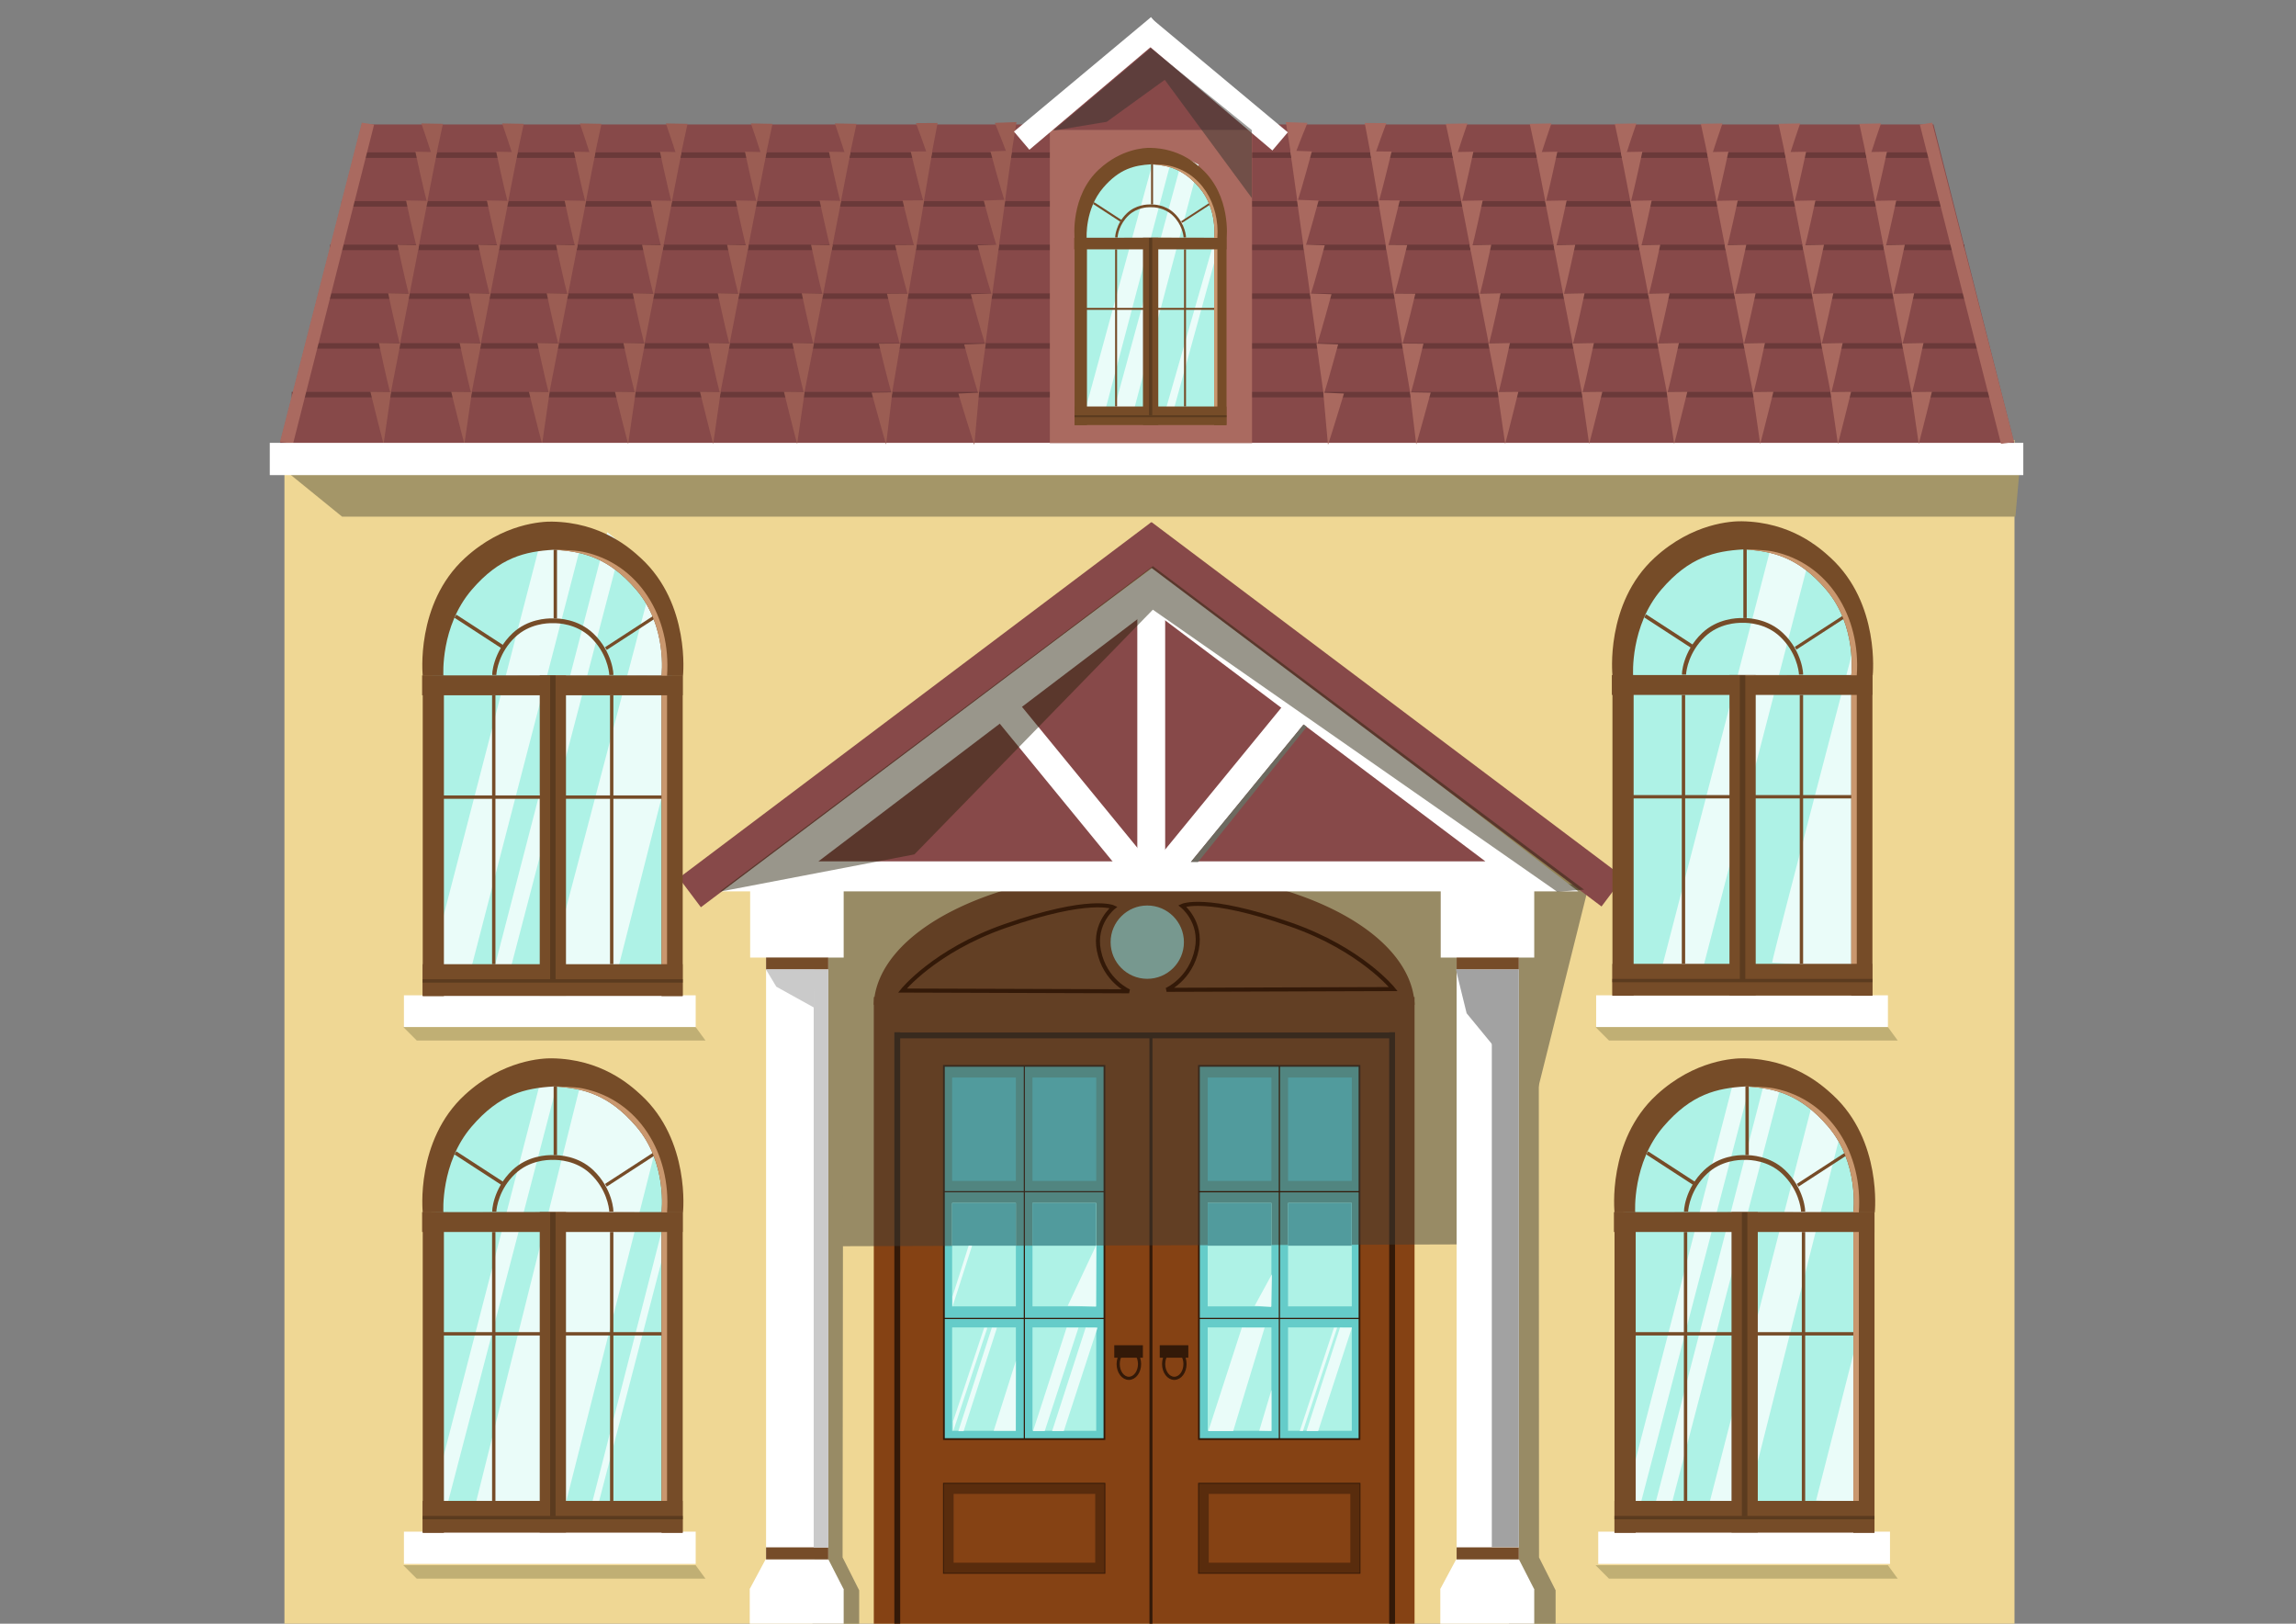 <?xml version="1.0" encoding="UTF-8" standalone="no"?>
<!-- Created with Inkscape (http://www.inkscape.org/) -->

<svg
   width="1122.52"
   height="793.701"
   viewBox="0 0 297 210"
   version="1.1"
   id="svg1"
   inkscape:version="1.4 (86a8ad7, 2024-10-11)"
   sodipodi:docname="house-light.svg"
   xmlns:inkscape="http://www.inkscape.org/namespaces/inkscape"
   xmlns:sodipodi="http://sodipodi.sourceforge.net/DTD/sodipodi-0.dtd"
   xmlns="http://www.w3.org/2000/svg"
   xmlns:svg="http://www.w3.org/2000/svg">
  <rect x="0" y="0" width="297" height="210" fill="#808080" stroke="none"/>
  <sodipodi:namedview
     id="namedview1"
     pagecolor="#505050"
     bordercolor="#eeeeee"
     borderopacity="1"
     inkscape:showpageshadow="0"
     inkscape:pageopacity="0"
     inkscape:pagecheckerboard="0"
     inkscape:deskcolor="#505050"
     inkscape:document-units="mm"
     inkscape:zoom="1.3950758"
     inkscape:cx="607.49387"
     inkscape:cy="626.13085"
     inkscape:window-width="1920"
     inkscape:window-height="1001"
     inkscape:window-x="-9"
     inkscape:window-y="-9"
     inkscape:window-maximized="1"
     inkscape:current-layer="layer1" />
  <defs
     id="defs1">
    <inkscape:path-effect
       effect="fillet_chamfer"
       id="path-effect301"
       is_visible="true"
       lpeversion="1"
       nodesatellites_param="F,0,0,1,0,0,0,1 @ F,0,0,1,0,0,0,1 @ F,0,0,1,0,0,0,1 @ F,0,0,1,0,0,0,1"
       radius="0"
       unit="px"
       method="auto"
       mode="F"
       chamfer_steps="1"
       flexible="false"
       use_knot_distance="true"
       apply_no_radius="true"
       apply_with_radius="true"
       only_selected="false"
       hide_knots="false" />
    <inkscape:path-effect
       effect="fillet_chamfer"
       id="path-effect299"
       is_visible="true"
       lpeversion="1"
       nodesatellites_param="F,0,0,1,0,0,0,1 @ F,0,0,1,0,0,0,1 @ F,0,0,1,0,0,0,1 @ F,0,0,1,0,0,0,1"
       radius="0"
       unit="px"
       method="auto"
       mode="F"
       chamfer_steps="1"
       flexible="false"
       use_knot_distance="true"
       apply_no_radius="true"
       apply_with_radius="true"
       only_selected="false"
       hide_knots="false" />
  </defs>
  <g
     inkscape:label="Layer 1"
     inkscape:groupmode="layer"
     id="layer1">
    <path
       id="rect297"
       style="fill:#99968b;stroke-width:7.198"
       transform="matrix(-0.774,-0.634,-0.634,0.774,0,0)"
       d="m -190.202,-35.702 h 3.603 v 27.946 h -3.603 z" />
    <rect
       style="fill:#efd794;fill-opacity:1;stroke:none;stroke-width:4.861"
       id="rect1"
       width="223.793"
       height="153.241"
       x="36.793"
       y="56.897" />
    <rect
       style="fill:#854214;fill-opacity:1;stroke:none;stroke-width:3.509"
       id="rect2"
       width="69.949"
       height="81.179"
       x="113.031"
       y="128.956" />
    <path
       id="rect74"
       style="fill:#874949;fill-opacity:1;stroke-width:4.825"
       d="M 46.803,16.093 H 250.109 l 10.46,41.305 H 36.209 Z"
       sodipodi:nodetypes="ccccc" />
    <rect
       style="fill:#331908;fill-opacity:1;stroke:none;stroke-width:2.424"
       id="rect75"
       width="0.755"
       height="76.622"
       x="115.69"
       y="133.504" />
    <rect
       style="fill:#331908;fill-opacity:1;stroke:none;stroke-width:2.424"
       id="rect76"
       width="0.755"
       height="76.631"
       x="179.701"
       y="133.504" />
    <rect
       style="fill:#331908;fill-opacity:1;stroke:none;stroke-width:2.217"
       id="rect77"
       width="0.755"
       height="64.094"
       x="-134.291"
       y="115.825"
       transform="rotate(-90)" />
    <rect
       style="fill:#331908;fill-opacity:1;stroke:none;stroke-width:1.73"
       id="rect78"
       width="0.386"
       height="76.284"
       x="148.69"
       y="133.859" />
    <rect
       style="fill:#65ccc9;fill-opacity:1;stroke:#331908;stroke-width:0.225;stroke-dasharray:none;stroke-opacity:1"
       id="rect79"
       width="20.767"
       height="48.267"
       x="122.099"
       y="137.855" />
    <rect
       style="fill:#331908;fill-opacity:1;stroke:none;stroke-width:0.861"
       id="rect80"
       width="0.151"
       height="48.201"
       x="132.429"
       y="137.916" />
    <rect
       style="fill:#331908;fill-opacity:1;stroke:none;stroke-width:0.565"
       id="rect81"
       width="0.151"
       height="20.779"
       x="-154.205"
       y="122.06"
       transform="rotate(-90)" />
    <rect
       style="fill:#331908;fill-opacity:1;stroke:none;stroke-width:0.565"
       id="rect82"
       width="0.151"
       height="20.779"
       x="-170.594"
       y="122.06"
       transform="rotate(-90)" />
    <rect
       style="fill:#331908;fill-opacity:1;stroke:none;stroke-width:0.225;stroke-dasharray:none;stroke-opacity:1"
       id="rect83"
       width="3.698"
       height="1.612"
       x="144.138"
       y="173.986" />
    <ellipse
       style="fill:none;fill-opacity:1;stroke:#331908;stroke-width:0.409;stroke-dasharray:none;stroke-opacity:1"
       id="path83"
       cx="146.025"
       cy="176.417"
       rx="1.382"
       ry="1.847" />
    <rect
       style="fill:#592c0d;fill-opacity:1;stroke:#331908;stroke-width:0.111;stroke-dasharray:none;stroke-opacity:1"
       id="rect84"
       width="20.881"
       height="11.636"
       x="122.042"
       y="191.843" />
    <rect
       style="fill:#854214;fill-opacity:1;stroke:none;stroke-width:0.091;stroke-dasharray:none;stroke-opacity:1"
       id="rect85"
       width="18.317"
       height="8.897"
       x="123.357"
       y="193.213" />
    <path
       id="path85"
       style="fill:#854214;fill-opacity:1;stroke:none;stroke-width:0.509;stroke-dasharray:none;stroke-opacity:1"
       d="m 147.992,112.58 a 35.008,17.704 0 0 0 -34.964,17.369 h 69.957 A 35.008,17.704 0 0 0 147.992,112.58 Z" />
    <circle
       style="fill:#aef2e6;fill-opacity:1;stroke:none;stroke-width:0.525;stroke-dasharray:none;stroke-opacity:1"
       id="path86"
       cx="148.405"
       cy="121.853"
       r="4.741" />
    <rect
       style="fill:#65ccc9;fill-opacity:1;stroke:#331908;stroke-width:0.225;stroke-dasharray:none;stroke-opacity:1"
       id="rect57"
       width="20.767"
       height="48.267"
       x="155.089"
       y="137.855" />
    <path
       style="fill:#3e3c36;fill-opacity:0.492;stroke-width:8"
       d="m 193.382,113.186 -92.802,0.536 2.682,47.474 90.656,-0.268 11.566,-46.276 z"
       id="path274"
       sodipodi:nodetypes="cccccc" />
    <path
       style="fill:#ffffff;fill-opacity:1;stroke:none;stroke-width:0.525;stroke-dasharray:none;stroke-opacity:1"
       d="M 92.848,115.28 149.441,73.171 204.156,115.28 Z"
       id="path92"
       sodipodi:nodetypes="cccc" />
    <path
       style="fill:#874949;fill-opacity:1;stroke:none;stroke-width:0.41;stroke-dasharray:none;stroke-opacity:1"
       d="M 105.871,111.4 148.816,78.803 192.137,111.4 Z"
       id="path93"
       sodipodi:nodetypes="cccc" />
    <rect
       style="fill:#874949;fill-opacity:1;stroke:none;stroke-width:0.426;stroke-dasharray:none;stroke-opacity:1"
       id="rect93"
       width="4.741"
       height="76.431"
       x="143.53"
       y="-78.283"
       transform="rotate(53.023)" />
    <rect
       style="fill:#874949;fill-opacity:1;stroke:none;stroke-width:0.426;stroke-dasharray:none;stroke-opacity:1"
       id="rect94"
       width="4.741"
       height="76.431"
       x="-35.585"
       y="159.649"
       transform="matrix(-0.601,0.799,0.799,0.601,0,0)" />
    <rect
       style="fill:#ffffff;fill-opacity:1;stroke-width:8"
       id="rect47"
       width="3.603"
       height="34.517"
       x="147.117"
       y="78.328" />
    <rect
       style="fill:#ffffff;fill-opacity:1;stroke-width:7.198"
       id="rect48"
       width="3.603"
       height="27.946"
       x="40.751"
       y="153.441"
       transform="rotate(-39.316)" />
    <rect
       style="fill:#ffffff;fill-opacity:1;stroke-width:7.198"
       id="rect49"
       width="3.603"
       height="27.946"
       x="-189.726"
       y="-35.312"
       transform="matrix(-0.774,-0.634,-0.634,0.774,0,0)" />
    <rect
       style="fill:#331908;fill-opacity:1;stroke:none;stroke-width:0.861"
       id="rect58"
       width="0.151"
       height="48.201"
       x="165.419"
       y="137.916" />
    <rect
       style="fill:#331908;fill-opacity:1;stroke:none;stroke-width:0.565"
       id="rect59"
       width="0.151"
       height="20.779"
       x="-154.205"
       y="155.05"
       transform="rotate(-90)" />
    <rect
       style="fill:#331908;fill-opacity:1;stroke:none;stroke-width:0.565"
       id="rect91"
       width="0.151"
       height="20.779"
       x="-170.594"
       y="155.05"
       transform="rotate(-90)" />
    <rect
       style="fill:#331908;fill-opacity:1;stroke:none;stroke-width:0.225;stroke-dasharray:none;stroke-opacity:1"
       id="rect92"
       width="3.698"
       height="1.612"
       x="150.017"
       y="173.986" />
    <ellipse
       style="fill:none;fill-opacity:1;stroke:#331908;stroke-width:0.409;stroke-dasharray:none;stroke-opacity:1"
       id="ellipse92"
       cx="151.904"
       cy="176.417"
       rx="1.382"
       ry="1.847" />
    <rect
       style="fill:#592c0d;fill-opacity:1;stroke:#331908;stroke-width:0.111;stroke-dasharray:none;stroke-opacity:1"
       id="rect95"
       width="20.881"
       height="11.636"
       x="155.042"
       y="191.843" />
    <rect
       style="fill:#854214;fill-opacity:1;stroke:none;stroke-width:0.091;stroke-dasharray:none;stroke-opacity:1"
       id="rect96"
       width="18.317"
       height="8.897"
       x="156.357"
       y="193.213" />
    <rect
       style="fill:#6a3939;fill-opacity:1;stroke-width:6.175"
       id="rect99"
       width="221.043"
       height="0.711"
       x="37.741"
       y="50.685" />
    <rect
       style="fill:#6a3939;fill-opacity:1;stroke-width:6.126"
       id="rect100"
       width="217.556"
       height="0.711"
       x="39.619"
       y="44.382" />
    <rect
       style="fill:#6a3939;fill-opacity:1;stroke-width:6.079"
       id="rect101"
       width="214.204"
       height="0.711"
       x="41.295"
       y="37.945" />
    <rect
       style="fill:#6a3939;fill-opacity:1;stroke-width:6.039"
       id="rect102"
       width="211.387"
       height="0.711"
       x="42.703"
       y="31.642" />
    <rect
       style="fill:#6a3939;fill-opacity:1;stroke-width:5.991"
       id="rect103"
       width="208.102"
       height="0.711"
       x="44.178"
       y="26.01" />
    <rect
       style="fill:#6a3939;fill-opacity:1;stroke-width:5.945"
       id="rect104"
       width="204.883"
       height="0.711"
       x="45.989"
       y="19.707" />
    <path
       id="rect105"
       style="fill:#aa6a60;fill-opacity:1;stroke-width:7.227"
       d="m 49.286,3.666 1.606,-0.166 0.13,42.6 -1.696,0.19 z"
       sodipodi:nodetypes="ccccc"
       transform="matrix(0.968,0.25,-0.249,0.968,0,0)" />
    <path
       style="fill:#9b5d53;fill-opacity:1;stroke-width:8.189"
       d="m 60.974,50.97 c -0.474,-1.739 -1.517,-6.608 -1.517,-6.608 l 2.797,0.05 z"
       id="path112" />
    <path
       style="fill:#9b5d53;fill-opacity:1;stroke-width:8.189"
       d="m 62.181,44.533 c -0.474,-1.739 -1.517,-6.608 -1.517,-6.608 l 2.797,0.05 z"
       id="path113" />
    <path
       style="fill:#9b5d53;fill-opacity:1;stroke-width:8.189"
       d="m 63.388,38.263 c -0.474,-1.739 -1.517,-6.608 -1.517,-6.608 l 2.797,0.05 z"
       id="path114" />
    <path
       style="fill:#9b5d53;fill-opacity:1;stroke-width:8.189"
       d="m 60.073,57.418 c -0.474,-1.739 -1.707,-6.75 -1.707,-6.75 l 2.679,0.026 z"
       id="path115"
       sodipodi:nodetypes="cccc" />
    <path
       style="fill:#9b5d53;fill-opacity:1;stroke-width:8.189"
       d="m 64.494,32.53 c -0.474,-1.739 -1.517,-6.608 -1.517,-6.608 l 2.797,0.05 z"
       id="path116" />
    <path
       style="fill:#9b5d53;fill-opacity:1;stroke-width:8.189"
       d="m 65.701,26.227 c -0.474,-1.739 -1.517,-6.608 -1.517,-6.608 l 2.797,0.05 z"
       id="path117" />
    <path
       style="fill:#9b5d53;fill-opacity:1;stroke-width:8.189"
       d="M 66.64,21.165 C 66.166,19.426 64.955,15.965 64.955,15.965 l 2.797,0.05 z"
       id="path118"
       sodipodi:nodetypes="cccc" />
    <path
       style="fill:#9b5d53;fill-opacity:1;stroke-width:8.189"
       d="m 50.52,50.97 c -0.474,-1.739 -1.517,-6.608 -1.517,-6.608 l 2.797,0.05 z"
       id="path125" />
    <path
       style="fill:#9b5d53;fill-opacity:1;stroke-width:8.189"
       d="m 51.727,44.533 c -0.474,-1.739 -1.517,-6.608 -1.517,-6.608 l 2.797,0.05 z"
       id="path126" />
    <path
       style="fill:#9b5d53;fill-opacity:1;stroke-width:8.189"
       d="m 52.934,38.263 c -0.474,-1.739 -1.517,-6.608 -1.517,-6.608 l 2.797,0.05 z"
       id="path127" />
    <path
       style="fill:#9b5d53;fill-opacity:1;stroke-width:8.189"
       d="m 49.619,57.418 c -0.474,-1.739 -1.707,-6.75 -1.707,-6.75 l 2.679,0.026 z"
       id="path128"
       sodipodi:nodetypes="cccc" />
    <path
       style="fill:#9b5d53;fill-opacity:1;stroke-width:8.189"
       d="m 54.04,32.53 c -0.474,-1.739 -1.517,-6.608 -1.517,-6.608 l 2.797,0.05 z"
       id="path129" />
    <path
       style="fill:#9b5d53;fill-opacity:1;stroke-width:8.189"
       d="m 55.247,26.227 c -0.474,-1.739 -1.517,-6.608 -1.517,-6.608 l 2.797,0.05 z"
       id="path130" />
    <path
       style="fill:#9b5d53;fill-opacity:1;stroke-width:8.189"
       d="m 56.186,21.165 c -0.474,-1.739 -1.685,-5.2 -1.685,-5.2 l 2.797,0.05 z"
       id="path131"
       sodipodi:nodetypes="cccc" />
    <path
       style="fill:#9b5d53;fill-opacity:1;stroke-width:8.189"
       d="m 71.026,50.97 c -0.474,-1.739 -1.517,-6.608 -1.517,-6.608 l 2.797,0.05 z"
       id="path132" />
    <path
       style="fill:#9b5d53;fill-opacity:1;stroke-width:8.189"
       d="m 72.233,44.533 c -0.474,-1.739 -1.517,-6.608 -1.517,-6.608 l 2.797,0.05 z"
       id="path133" />
    <path
       style="fill:#9b5d53;fill-opacity:1;stroke-width:8.189"
       d="m 73.44,38.263 c -0.474,-1.739 -1.517,-6.608 -1.517,-6.608 l 2.797,0.05 z"
       id="path134" />
    <path
       style="fill:#9b5d53;fill-opacity:1;stroke-width:8.189"
       d="m 70.125,57.418 c -0.474,-1.739 -1.707,-6.75 -1.707,-6.75 l 2.679,0.026 z"
       id="path135"
       sodipodi:nodetypes="cccc" />
    <path
       style="fill:#9b5d53;fill-opacity:1;stroke-width:8.189"
       d="m 74.546,32.53 c -0.474,-1.739 -1.517,-6.608 -1.517,-6.608 l 2.797,0.05 z"
       id="path136" />
    <path
       style="fill:#9b5d53;fill-opacity:1;stroke-width:8.189"
       d="m 75.753,26.227 c -0.474,-1.739 -1.517,-6.608 -1.517,-6.608 l 2.797,0.05 z"
       id="path137" />
    <path
       style="fill:#9b5d53;fill-opacity:1;stroke-width:8.189"
       d="m 76.692,21.165 c -0.474,-1.739 -1.685,-5.2 -1.685,-5.2 l 2.797,0.05 z"
       id="path138"
       sodipodi:nodetypes="cccc" />
    <path
       style="mix-blend-mode:normal;fill:#a49668;fill-opacity:1;stroke-width:8"
       d="M 36.793,61.069 H 261.239 l -0.536,6.521 H 44.255 Z"
       id="path266"
       transform="matrix(1,0,0,0.93,0,3.964)" />
    <rect
       style="fill:#ffffff;fill-opacity:1;stroke-width:6.462"
       id="rect139"
       width="226.828"
       height="4.172"
       x="34.897"
       y="57.276" />
    <rect
       style="fill:#ffffff;fill-opacity:1;stroke-width:2.636"
       id="rect155"
       width="37.741"
       height="4.172"
       x="52.25"
       y="128.728" />
    <rect
       style="fill:#ffffff;fill-opacity:1;stroke-width:2.636"
       id="rect156"
       width="37.741"
       height="4.172"
       x="52.25"
       y="198.095" />
    <path
       style="fill:#9b5d53;fill-opacity:1;stroke-width:8.189"
       d="m 82.157,50.97 c -0.474,-1.739 -1.517,-6.608 -1.517,-6.608 l 2.797,0.05 z"
       id="path156" />
    <path
       style="fill:#9b5d53;fill-opacity:1;stroke-width:8.189"
       d="m 83.364,44.533 c -0.474,-1.739 -1.517,-6.608 -1.517,-6.608 l 2.797,0.05 z"
       id="path157" />
    <path
       style="fill:#9b5d53;fill-opacity:1;stroke-width:8.189"
       d="m 84.571,38.263 c -0.474,-1.739 -1.517,-6.608 -1.517,-6.608 l 2.797,0.05 z"
       id="path158" />
    <path
       style="fill:#9b5d53;fill-opacity:1;stroke-width:8.189"
       d="m 81.256,57.418 c -0.474,-1.739 -1.707,-6.75 -1.707,-6.75 l 2.679,0.026 z"
       id="path159"
       sodipodi:nodetypes="cccc" />
    <path
       style="fill:#9b5d53;fill-opacity:1;stroke-width:8.189"
       d="m 85.677,32.53 c -0.474,-1.739 -1.517,-6.608 -1.517,-6.608 l 2.797,0.05 z"
       id="path160" />
    <path
       style="fill:#9b5d53;fill-opacity:1;stroke-width:8.189"
       d="m 86.884,26.227 c -0.474,-1.739 -1.517,-6.608 -1.517,-6.608 l 2.797,0.05 z"
       id="path161" />
    <path
       style="fill:#9b5d53;fill-opacity:1;stroke-width:8.189"
       d="M 87.823,21.165 C 87.349,19.426 86.138,15.965 86.138,15.965 l 2.797,0.05 z"
       id="path162"
       sodipodi:nodetypes="cccc" />
    <path
       style="fill:#9b5d53;fill-opacity:1;stroke-width:8.189"
       d="m 93.153,50.97 c -0.474,-1.739 -1.517,-6.608 -1.517,-6.608 l 2.797,0.05 z"
       id="path163" />
    <path
       style="fill:#9b5d53;fill-opacity:1;stroke-width:8.189"
       d="m 94.36,44.533 c -0.474,-1.739 -1.517,-6.608 -1.517,-6.608 l 2.797,0.05 z"
       id="path164" />
    <path
       style="fill:#9b5d53;fill-opacity:1;stroke-width:8.189"
       d="m 95.567,38.263 c -0.474,-1.739 -1.517,-6.608 -1.517,-6.608 l 2.797,0.05 z"
       id="path165" />
    <path
       style="fill:#9b5d53;fill-opacity:1;stroke-width:8.189"
       d="m 92.253,57.418 c -0.474,-1.739 -1.707,-6.75 -1.707,-6.75 l 2.679,0.026 z"
       id="path166"
       sodipodi:nodetypes="cccc" />
    <path
       style="fill:#9b5d53;fill-opacity:1;stroke-width:8.189"
       d="m 96.674,32.53 c -0.474,-1.739 -1.517,-6.608 -1.517,-6.608 l 2.797,0.05 z"
       id="path167" />
    <path
       style="fill:#9b5d53;fill-opacity:1;stroke-width:8.189"
       d="m 97.881,26.227 c -0.474,-1.739 -1.517,-6.608 -1.517,-6.608 l 2.797,0.05 z"
       id="path168" />
    <path
       style="fill:#9b5d53;fill-opacity:1;stroke-width:8.189"
       d="m 98.819,21.165 c -0.474,-1.739 -1.685,-5.2 -1.685,-5.2 l 2.797,0.05 z"
       id="path169"
       sodipodi:nodetypes="cccc" />
    <path
       style="fill:#9b5d53;fill-opacity:1;stroke-width:8.189"
       d="m 104.016,50.97 c -0.474,-1.739 -1.517,-6.608 -1.517,-6.608 l 2.797,0.05 z"
       id="path170" />
    <path
       style="fill:#9b5d53;fill-opacity:1;stroke-width:8.189"
       d="m 105.223,44.533 c -0.474,-1.739 -1.517,-6.608 -1.517,-6.608 l 2.797,0.05 z"
       id="path171" />
    <path
       style="fill:#9b5d53;fill-opacity:1;stroke-width:8.189"
       d="m 106.43,38.263 c -0.474,-1.739 -1.517,-6.608 -1.517,-6.608 l 2.797,0.05 z"
       id="path172" />
    <path
       style="fill:#9b5d53;fill-opacity:1;stroke-width:8.189"
       d="m 103.115,57.418 c -0.474,-1.739 -1.707,-6.75 -1.707,-6.75 l 2.679,0.026 z"
       id="path173"
       sodipodi:nodetypes="cccc" />
    <path
       style="fill:#9b5d53;fill-opacity:1;stroke-width:8.189"
       d="m 107.536,32.53 c -0.474,-1.739 -1.517,-6.608 -1.517,-6.608 l 2.797,0.05 z"
       id="path174" />
    <path
       style="fill:#9b5d53;fill-opacity:1;stroke-width:8.189"
       d="m 108.743,26.227 c -0.474,-1.739 -1.517,-6.608 -1.517,-6.608 l 2.797,0.05 z"
       id="path175" />
    <path
       style="fill:#9b5d53;fill-opacity:1;stroke-width:8.189"
       d="m 109.682,21.165 c -0.474,-1.739 -1.685,-5.2 -1.685,-5.2 l 2.797,0.05 z"
       id="path176"
       sodipodi:nodetypes="cccc" />
    <path
       style="fill:#9b5d53;fill-opacity:1;stroke-width:8.189"
       d="m 115.363,51.017 c -0.517,-1.727 -1.679,-6.569 -1.679,-6.569 l 2.798,-0.019 z"
       id="path177" />
    <path
       style="fill:#9b5d53;fill-opacity:1;stroke-width:8.189"
       d="m 116.412,44.552 c -0.517,-1.727 -1.679,-6.569 -1.679,-6.569 l 2.798,-0.019 z"
       id="path178" />
    <path
       style="fill:#9b5d53;fill-opacity:1;stroke-width:8.189"
       d="m 117.465,38.255 c -0.517,-1.727 -1.679,-6.569 -1.679,-6.569 l 2.798,-0.019 z"
       id="path179" />
    <path
       style="fill:#9b5d53;fill-opacity:1;stroke-width:8.189"
       d="m 114.621,57.485 c -0.517,-1.727 -1.872,-6.706 -1.872,-6.706 l 2.679,-0.04 z"
       id="path180"
       sodipodi:nodetypes="cccc" />
    <path
       style="fill:#9b5d53;fill-opacity:1;stroke-width:8.189"
       d="m 118.431,32.496 c -0.517,-1.727 -1.679,-6.569 -1.679,-6.569 l 2.798,-0.019 z"
       id="path181" />
    <path
       style="fill:#9b5d53;fill-opacity:1;stroke-width:8.189"
       d="m 119.483,26.166 c -0.517,-1.727 -1.679,-6.569 -1.679,-6.569 l 2.798,-0.019 z"
       id="path182" />
    <path
       style="fill:#9b5d53;fill-opacity:1;stroke-width:8.189"
       d="m 120.297,21.082 c -0.517,-1.727 -1.812,-5.157 -1.812,-5.157 l 2.798,-0.019 z"
       id="path183"
       sodipodi:nodetypes="cccc" />
    <path
       style="fill:#9b5d53;fill-opacity:1;stroke-width:8.189"
       d="m 126.59,51.06 c -0.566,-1.711 -1.869,-6.517 -1.869,-6.517 l 2.796,-0.1 z"
       id="path190" />
    <path
       style="fill:#9b5d53;fill-opacity:1;stroke-width:8.189"
       d="m 127.451,44.567 c -0.567,-1.711 -1.869,-6.517 -1.869,-6.517 l 2.796,-0.1 z"
       id="path191" />
    <path
       style="fill:#9b5d53;fill-opacity:1;stroke-width:8.189"
       d="m 128.321,38.242 c -0.567,-1.711 -1.869,-6.517 -1.869,-6.517 l 2.796,-0.1 z"
       id="path192" />
    <path
       style="fill:#9b5d53;fill-opacity:1;stroke-width:8.189"
       d="m 126.036,57.547 c -0.566,-1.711 -2.066,-6.649 -2.066,-6.649 l 2.676,-0.117 z"
       id="path193"
       sodipodi:nodetypes="cccc" />
    <path
       style="fill:#9b5d53;fill-opacity:1;stroke-width:8.189"
       d="m 129.119,32.458 c -0.567,-1.711 -1.869,-6.517 -1.869,-6.517 l 2.796,-0.1 z"
       id="path194" />
    <path
       style="fill:#9b5d53;fill-opacity:1;stroke-width:8.189"
       d="m 129.987,26.1 c -0.566,-1.711 -1.869,-6.517 -1.869,-6.517 l 2.796,-0.1 z"
       id="path195" />
    <path
       style="fill:#9b5d53;fill-opacity:1;stroke-width:8.189"
       d="m 130.653,20.994 c -0.566,-1.711 -1.961,-5.102 -1.961,-5.102 L 131.489,15.792 Z"
       id="path196"
       sodipodi:nodetypes="cccc" />
    <path
       style="fill:#a9695f;fill-opacity:1;stroke-width:8.189"
       d="m 236.843,50.97 c 0.474,-1.739 1.517,-6.608 1.517,-6.608 l -2.797,0.05 z"
       id="path197" />
    <path
       style="fill:#a9695f;fill-opacity:1;stroke-width:8.189"
       d="m 235.636,44.533 c 0.474,-1.739 1.517,-6.608 1.517,-6.608 l -2.797,0.05 z"
       id="path198" />
    <path
       style="fill:#a9695f;fill-opacity:1;stroke-width:8.189"
       d="m 234.429,38.263 c 0.474,-1.739 1.517,-6.608 1.517,-6.608 l -2.797,0.05 z"
       id="path199" />
    <path
       style="fill:#a9695f;fill-opacity:1;stroke-width:8.189"
       d="m 237.744,57.418 c 0.474,-1.739 1.707,-6.75 1.707,-6.75 l -2.679,0.026 z"
       id="path200"
       sodipodi:nodetypes="cccc" />
    <path
       style="fill:#a9695f;fill-opacity:1;stroke-width:8.189"
       d="m 233.323,32.53 c 0.474,-1.739 1.517,-6.608 1.517,-6.608 l -2.797,0.05 z"
       id="path201" />
    <path
       style="fill:#a9695f;fill-opacity:1;stroke-width:8.189"
       d="m 232.116,26.227 c 0.474,-1.739 1.517,-6.608 1.517,-6.608 l -2.797,0.05 z"
       id="path202" />
    <path
       style="fill:#a9695f;fill-opacity:1;stroke-width:8.189"
       d="m 231.177,21.165 c 0.474,-1.739 1.685,-5.2 1.685,-5.2 l -2.797,0.05 z"
       id="path203"
       sodipodi:nodetypes="cccc" />
    <path
       style="fill:#a9695f;fill-opacity:1;stroke-width:8.189"
       d="m 247.297,50.97 c 0.474,-1.739 1.517,-6.608 1.517,-6.608 l -2.797,0.05 z"
       id="path204" />
    <path
       style="fill:#a9695f;fill-opacity:1;stroke-width:8.189"
       d="m 246.09,44.533 c 0.474,-1.739 1.517,-6.608 1.517,-6.608 l -2.797,0.05 z"
       id="path205" />
    <path
       style="fill:#a9695f;fill-opacity:1;stroke-width:8.189"
       d="m 244.883,38.263 c 0.474,-1.739 1.517,-6.608 1.517,-6.608 l -2.797,0.05 z"
       id="path206" />
    <path
       style="fill:#a9695f;fill-opacity:1;stroke-width:8.189"
       d="m 248.198,57.418 c 0.474,-1.739 1.707,-6.75 1.707,-6.75 l -2.679,0.026 z"
       id="path207"
       sodipodi:nodetypes="cccc" />
    <path
       style="fill:#a9695f;fill-opacity:1;stroke-width:8.189"
       d="m 243.777,32.53 c 0.474,-1.739 1.517,-6.608 1.517,-6.608 l -2.797,0.05 z"
       id="path208" />
    <path
       style="fill:#a9695f;fill-opacity:1;stroke-width:8.189"
       d="m 242.57,26.227 c 0.474,-1.739 1.517,-6.608 1.517,-6.608 l -2.797,0.05 z"
       id="path209" />
    <path
       style="fill:#a9695f;fill-opacity:1;stroke-width:8.189"
       d="m 241.631,21.165 c 0.474,-1.739 1.685,-5.2 1.685,-5.2 l -2.797,0.05 z"
       id="path210"
       sodipodi:nodetypes="cccc" />
    <path
       style="fill:#a9695f;fill-opacity:1;stroke-width:8.189"
       d="m 226.791,50.97 c 0.474,-1.739 1.517,-6.608 1.517,-6.608 l -2.797,0.05 z"
       id="path211" />
    <path
       style="fill:#a9695f;fill-opacity:1;stroke-width:8.189"
       d="m 225.584,44.533 c 0.474,-1.739 1.517,-6.608 1.517,-6.608 l -2.797,0.05 z"
       id="path212" />
    <path
       style="fill:#a9695f;fill-opacity:1;stroke-width:8.189"
       d="m 224.377,38.263 c 0.474,-1.739 1.517,-6.608 1.517,-6.608 l -2.797,0.05 z"
       id="path213" />
    <path
       style="fill:#a9695f;fill-opacity:1;stroke-width:8.189"
       d="m 227.692,57.418 c 0.474,-1.739 1.707,-6.75 1.707,-6.75 l -2.679,0.026 z"
       id="path214"
       sodipodi:nodetypes="cccc" />
    <path
       style="fill:#a9695f;fill-opacity:1;stroke-width:8.189"
       d="m 223.271,32.53 c 0.474,-1.739 1.517,-6.608 1.517,-6.608 l -2.797,0.05 z"
       id="path215" />
    <path
       style="fill:#a9695f;fill-opacity:1;stroke-width:8.189"
       d="m 222.064,26.227 c 0.474,-1.739 1.517,-6.608 1.517,-6.608 l -2.797,0.05 z"
       id="path216" />
    <path
       style="fill:#a9695f;fill-opacity:1;stroke-width:8.189"
       d="m 221.125,21.165 c 0.474,-1.739 1.685,-5.2 1.685,-5.2 l -2.797,0.05 z"
       id="path217"
       sodipodi:nodetypes="cccc" />
    <path
       style="fill:#a9695f;fill-opacity:1;stroke-width:8.189"
       d="m 215.66,50.97 c 0.474,-1.739 1.517,-6.608 1.517,-6.608 l -2.797,0.05 z"
       id="path218" />
    <path
       style="fill:#a9695f;fill-opacity:1;stroke-width:8.189"
       d="m 214.454,44.533 c 0.474,-1.739 1.517,-6.608 1.517,-6.608 l -2.797,0.05 z"
       id="path219" />
    <path
       style="fill:#a9695f;fill-opacity:1;stroke-width:8.189"
       d="m 213.247,38.263 c 0.474,-1.739 1.517,-6.608 1.517,-6.608 l -2.797,0.05 z"
       id="path220" />
    <path
       style="fill:#a9695f;fill-opacity:1;stroke-width:8.189"
       d="m 216.561,57.418 c 0.474,-1.739 1.707,-6.75 1.707,-6.75 l -2.679,0.026 z"
       id="path221"
       sodipodi:nodetypes="cccc" />
    <path
       style="fill:#a9695f;fill-opacity:1;stroke-width:8.189"
       d="m 212.14,32.53 c 0.474,-1.739 1.517,-6.608 1.517,-6.608 l -2.797,0.05 z"
       id="path222" />
    <path
       style="fill:#a9695f;fill-opacity:1;stroke-width:8.189"
       d="m 210.933,26.227 c 0.474,-1.739 1.517,-6.608 1.517,-6.608 l -2.797,0.05 z"
       id="path223" />
    <path
       style="fill:#a9695f;fill-opacity:1;stroke-width:8.189"
       d="m 209.994,21.165 c 0.474,-1.739 1.685,-5.2 1.685,-5.2 l -2.797,0.05 z"
       id="path224"
       sodipodi:nodetypes="cccc" />
    <path
       style="fill:#a9695f;fill-opacity:1;stroke-width:8.189"
       d="m 204.664,50.97 c 0.474,-1.739 1.517,-6.608 1.517,-6.608 l -2.797,0.05 z"
       id="path225" />
    <path
       style="fill:#a9695f;fill-opacity:1;stroke-width:8.189"
       d="m 203.457,44.533 c 0.474,-1.739 1.517,-6.608 1.517,-6.608 l -2.797,0.05 z"
       id="path226" />
    <path
       style="fill:#a9695f;fill-opacity:1;stroke-width:8.189"
       d="m 202.25,38.263 c 0.474,-1.739 1.517,-6.608 1.517,-6.608 l -2.797,0.05 z"
       id="path227" />
    <path
       style="fill:#a9695f;fill-opacity:1;stroke-width:8.189"
       d="m 205.565,57.418 c 0.474,-1.739 1.707,-6.75 1.707,-6.75 l -2.679,0.026 z"
       id="path228"
       sodipodi:nodetypes="cccc" />
    <path
       style="fill:#a9695f;fill-opacity:1;stroke-width:8.189"
       d="m 201.143,32.53 c 0.474,-1.739 1.517,-6.608 1.517,-6.608 l -2.797,0.05 z"
       id="path229" />
    <path
       style="fill:#a9695f;fill-opacity:1;stroke-width:8.189"
       d="m 199.936,26.227 c 0.474,-1.739 1.517,-6.608 1.517,-6.608 l -2.797,0.05 z"
       id="path230" />
    <path
       style="fill:#a9695f;fill-opacity:1;stroke-width:8.189"
       d="m 198.998,21.165 c 0.474,-1.739 1.685,-5.2 1.685,-5.2 l -2.797,0.05 z"
       id="path231"
       sodipodi:nodetypes="cccc" />
    <path
       style="fill:#a9695f;fill-opacity:1;stroke-width:8.189"
       d="m 193.801,50.97 c 0.474,-1.739 1.517,-6.608 1.517,-6.608 l -2.797,0.05 z"
       id="path232" />
    <path
       style="fill:#a9695f;fill-opacity:1;stroke-width:8.189"
       d="m 192.594,44.533 c 0.474,-1.739 1.517,-6.608 1.517,-6.608 l -2.797,0.05 z"
       id="path233" />
    <path
       style="fill:#a9695f;fill-opacity:1;stroke-width:8.189"
       d="m 191.387,38.263 c 0.474,-1.739 1.517,-6.608 1.517,-6.608 l -2.797,0.05 z"
       id="path234" />
    <path
       style="fill:#a9695f;fill-opacity:1;stroke-width:8.189"
       d="m 194.702,57.418 c 0.474,-1.739 1.707,-6.75 1.707,-6.75 l -2.679,0.026 z"
       id="path235"
       sodipodi:nodetypes="cccc" />
    <path
       style="fill:#a9695f;fill-opacity:1;stroke-width:8.189"
       d="m 190.281,32.53 c 0.474,-1.739 1.517,-6.608 1.517,-6.608 l -2.797,0.05 z"
       id="path236" />
    <path
       style="fill:#a9695f;fill-opacity:1;stroke-width:8.189"
       d="m 189.074,26.227 c 0.474,-1.739 1.517,-6.608 1.517,-6.608 l -2.797,0.05 z"
       id="path237" />
    <path
       style="fill:#a9695f;fill-opacity:1;stroke-width:8.189"
       d="m 188.135,21.165 c 0.474,-1.739 1.685,-5.2 1.685,-5.2 l -2.797,0.05 z"
       id="path238"
       sodipodi:nodetypes="cccc" />
    <path
       style="fill:#a9695f;fill-opacity:1;stroke-width:8.189"
       d="m 182.454,51.017 c 0.517,-1.727 1.679,-6.569 1.679,-6.569 l -2.798,-0.019 z"
       id="path239" />
    <path
       style="fill:#a9695f;fill-opacity:1;stroke-width:8.189"
       d="m 181.405,44.552 c 0.517,-1.727 1.679,-6.569 1.679,-6.569 l -2.798,-0.019 z"
       id="path240" />
    <path
       style="fill:#a9695f;fill-opacity:1;stroke-width:8.189"
       d="m 180.352,38.255 c 0.517,-1.727 1.679,-6.569 1.679,-6.569 l -2.798,-0.019 z"
       id="path241" />
    <path
       style="fill:#a9695f;fill-opacity:1;stroke-width:8.189"
       d="m 183.196,57.485 c 0.517,-1.727 1.872,-6.706 1.872,-6.706 l -2.679,-0.04 z"
       id="path242"
       sodipodi:nodetypes="cccc" />
    <path
       style="fill:#a9695f;fill-opacity:1;stroke-width:8.189"
       d="m 179.387,32.496 c 0.517,-1.727 1.679,-6.569 1.679,-6.569 l -2.798,-0.019 z"
       id="path243" />
    <path
       style="fill:#a9695f;fill-opacity:1;stroke-width:8.189"
       d="m 178.334,26.166 c 0.517,-1.727 1.679,-6.569 1.679,-6.569 l -2.798,-0.019 z"
       id="path244" />
    <path
       style="fill:#a9695f;fill-opacity:1;stroke-width:8.189"
       d="m 177.52,21.082 c 0.517,-1.727 1.812,-5.157 1.812,-5.157 l -2.798,-0.019 z"
       id="path245"
       sodipodi:nodetypes="cccc" />
    <path
       style="fill:#a9695f;fill-opacity:1;stroke-width:8.189"
       d="m 171.227,51.06 c 0.566,-1.711 1.869,-6.517 1.869,-6.517 l -2.796,-0.1 z"
       id="path246" />
    <path
       style="fill:#a9695f;fill-opacity:1;stroke-width:8.189"
       d="m 170.366,44.567 c 0.567,-1.711 1.869,-6.517 1.869,-6.517 l -2.796,-0.1 z"
       id="path247" />
    <path
       style="fill:#a9695f;fill-opacity:1;stroke-width:8.189"
       d="m 169.496,38.242 c 0.567,-1.711 1.869,-6.517 1.869,-6.517 l -2.796,-0.1 z"
       id="path248" />
    <path
       style="fill:#a9695f;fill-opacity:1;stroke-width:8.189"
       d="m 171.782,57.547 c 0.566,-1.711 2.066,-6.649 2.066,-6.649 l -2.676,-0.117 z"
       id="path249"
       sodipodi:nodetypes="cccc" />
    <path
       style="fill:#a9695f;fill-opacity:1;stroke-width:8.189"
       d="m 168.698,32.458 c 0.567,-1.711 1.869,-6.517 1.869,-6.517 l -2.796,-0.1 z"
       id="path250" />
    <path
       style="fill:#a9695f;fill-opacity:1;stroke-width:8.189"
       d="m 167.83,26.1 c 0.566,-1.711 1.869,-6.517 1.869,-6.517 l -2.796,-0.1 z"
       id="path251" />
    <path
       style="fill:#a9695f;fill-opacity:1;stroke-width:8.189"
       d="m 167.164,20.994 c 0.566,-1.711 1.961,-5.102 1.961,-5.102 L 166.328,15.792 Z"
       id="path252"
       sodipodi:nodetypes="cccc" />
    <path
       id="path253"
       style="fill:#aa6a60;fill-opacity:1;stroke-width:7.227"
       d="m 249.938,15.869 -1.596,0.24 10.501,41.285 1.689,-0.24 z"
       sodipodi:nodetypes="ccccc" />
    <rect
       style="fill:#ffffff;fill-opacity:1;stroke-width:2.636"
       id="rect264"
       width="37.741"
       height="4.172"
       x="206.472"
       y="128.728" />
    <rect
       style="fill:#ffffff;fill-opacity:1;stroke-width:2.636"
       id="rect265"
       width="37.741"
       height="4.172"
       x="206.741"
       y="198.095" />
    <path
       style="fill:#c0af74;fill-opacity:1;stroke-width:8"
       d="m 52.167,132.832 h 37.818 l 1.274,1.743 H 53.911 Z"
       id="path265" />
    <path
       style="fill:#c0af74;fill-opacity:1;stroke-width:8"
       d="m 52.167,202.436 h 37.818 l 1.274,1.743 H 53.911 Z"
       id="path267" />
    <path
       style="fill:#c0af74;fill-opacity:1;stroke-width:8"
       d="m 206.39,132.832 h 37.818 l 1.274,1.743 h -37.349 z"
       id="path268" />
    <path
       style="fill:#c0af74;fill-opacity:1;stroke-width:8"
       d="m 206.39,202.436 h 37.818 l 1.274,1.743 h -37.349 z"
       id="path269" />
    <path
       style="fill:#2b250d;fill-opacity:0.478;stroke-width:8"
       d="m 149.126,73.222 -56.056,42.109 25.212,-4.828 30.844,-31.649 52.302,36.477 3.487,-0.268 z"
       id="path270" />
    <path
       style="fill:#874949;fill-opacity:1;stroke-width:8"
       d="M 133.57,18.641 149.663,5.096 164.146,18.775 Z"
       id="path271" />
    <rect
       style="fill:#aa6a60;fill-opacity:1;stroke-width:8"
       id="rect154"
       width="26.151"
       height="40.5"
       x="135.806"
       y="16.804" />
    <path
       id="rect271"
       style="fill:#ffffff;stroke-width:8.108"
       d="m 148.894,2.213 1.806,2.304 -17.543,14.85 -1.996,-2.352 z"
       sodipodi:nodetypes="ccccc" />
    <path
       id="path272"
       style="fill:#ffffff;stroke-width:8.108"
       d="m 148.852,2.308 -1.806,2.304 17.543,14.85 1.996,-2.352 z"
       sodipodi:nodetypes="ccccc" />
    <path
       style="fill:#988b65;fill-opacity:1;stroke-width:7.972"
       d="m 196.226,142.768 2.826,-2.904 0.028,61.558 2.146,4.262 v 4.395 h -6.035 z"
       id="path277"
       sodipodi:nodetypes="ccccccc" />
    <path
       style="fill:#988b65;fill-opacity:1;stroke-width:7.972"
       d="m 107.182,142.957 1.877,0.699 -0.067,57.765 2.146,4.262 v 4.395 h -6.035 z"
       id="path278"
       sodipodi:nodetypes="ccccccc" />
    <rect
       style="fill:#aef2e6;fill-opacity:1;stroke-width:7.58"
       id="rect281"
       width="8.243"
       height="13.37"
       x="123.165"
       y="171.681"
       inkscape:label="glas 1" />
    <rect
       style="fill:#aef2e6;fill-opacity:1;stroke-width:7.58"
       id="rect282"
       width="8.243"
       height="13.37"
       x="133.559"
       y="171.681"
       inkscape:label="glas 2" />
    <rect
       style="fill:#aef2e6;fill-opacity:1;stroke-width:7.58"
       id="rect283"
       width="8.243"
       height="13.37"
       x="123.165"
       y="155.588" />
    <rect
       style="fill:#aef2e6;fill-opacity:1;stroke-width:7.58"
       id="rect284"
       width="8.243"
       height="13.37"
       x="133.559"
       y="155.588" />
    <rect
       style="fill:#519b9d;fill-opacity:1;stroke-width:7.58"
       id="rect285"
       width="8.243"
       height="13.37"
       x="123.165"
       y="139.361" />
    <rect
       style="fill:#519b9d;fill-opacity:1;stroke-width:7.58"
       id="rect286"
       width="8.243"
       height="13.37"
       x="133.559"
       y="139.361" />
    <rect
       style="fill:#aef2e6;fill-opacity:1;stroke-width:7.58"
       id="rect287"
       width="8.243"
       height="13.37"
       x="156.223"
       y="171.681"
       inkscape:label="glas 3" />
    <rect
       style="fill:#aef2e6;fill-opacity:1;stroke-width:7.58"
       id="rect288"
       width="8.243"
       height="13.37"
       x="166.616"
       y="171.681"
       inkscape:label="glas 4" />
    <rect
       style="fill:#aef2e6;fill-opacity:1;stroke-width:7.58"
       id="rect289"
       width="8.243"
       height="13.37"
       x="156.223"
       y="155.588" />
    <rect
       style="fill:#aef2e6;fill-opacity:1;stroke-width:7.58"
       id="rect290"
       width="8.243"
       height="13.37"
       x="166.616"
       y="155.588" />
    <rect
       style="fill:#519b9d;fill-opacity:1;stroke-width:7.58"
       id="rect291"
       width="8.243"
       height="13.37"
       x="156.223"
       y="139.361" />
    <rect
       style="fill:#519b9d;fill-opacity:1;stroke-width:7.58"
       id="rect292"
       width="8.243"
       height="13.37"
       x="166.616"
       y="139.361" />
    <rect
       style="fill:#519b9d;fill-opacity:1;stroke-width:4.873"
       id="rect293"
       width="8.243"
       height="5.525"
       x="123.165"
       y="155.588" />
    <rect
       style="fill:#519b9d;fill-opacity:1;stroke-width:4.873"
       id="rect294"
       width="8.243"
       height="5.525"
       x="133.544"
       y="155.588" />
    <rect
       style="fill:#519b9d;fill-opacity:1;stroke-width:4.873"
       id="rect295"
       width="8.243"
       height="5.525"
       x="156.226"
       y="155.588" />
    <rect
       style="fill:#519b9d;fill-opacity:1;stroke-width:4.873"
       id="rect296"
       width="8.243"
       height="5.525"
       x="166.604"
       y="155.588" />
    <path
       style="fill:#33322f;fill-opacity:0.48;stroke-width:8"
       d="m 148.858,6.236 -12.606,10.661 6.906,-1.14 7.51,-5.431 11.265,15.288 V 16.83 Z"
       id="path296" />
    <path
       id="rect298"
       style="fill:#6d6a60;fill-opacity:1;stroke-width:7.198"
       transform="matrix(-0.774,-0.634,-0.634,0.774,0,0)"
       d="m -190.234,-34.388 0.511,0.049 0.016,22.992 -0.73,-0.603 z"
       sodipodi:nodetypes="ccccc" />
    <path
       style="fill:#eafcf9;fill-opacity:1;stroke-width:8"
       d="m 138.116,168.888 3.698,-7.871 -0.047,7.966 z"
       id="path308" />
    <path
       style="fill:#eafcf9;fill-opacity:1;stroke-width:8"
       d="m 162.297,168.888 2.228,-4.078 -0.095,4.22 z"
       id="path309" />
  </g>
  <g
     inkscape:groupmode="layer"
     id="layer3"
     inkscape:label="roof dits"
     transform="translate(19.297,14.082)" />
  <g
     inkscape:groupmode="layer"
     id="layer4"
     inkscape:label="column">
    <rect
       style="fill:#ffffff;fill-opacity:1;stroke:none;stroke-width:4.524"
       id="rect3"
       width="8.046"
       height="80.406"
       x="99.095"
       y="121.275" />
    <rect
       style="fill:#ffffff;fill-opacity:1;stroke:none;stroke-width:1.84"
       id="rect4"
       width="12.096"
       height="8.851"
       x="97.037"
       y="114.995" />
    <rect
       style="fill:#ffffff;fill-opacity:1;stroke:none;stroke-width:1.324"
       id="rect5"
       width="12.148"
       height="4.56"
       x="96.985"
       y="205.516" />
    <path
       id="rect6"
       style="fill:#ffffff;stroke-width:1.224"
       d="m 99.024,201.7 h 8.141 l 1.968,3.848 H 96.961 Z"
       sodipodi:nodetypes="ccccc" />
    <rect
       style="fill:#764c28;fill-opacity:1;stroke:none;stroke-width:0.63"
       id="rect9"
       width="8.046"
       height="1.557"
       x="99.095"
       y="200.124" />
    <rect
       style="fill:#764c28;fill-opacity:1;stroke:none;stroke-width:0.63"
       id="rect12"
       width="8.046"
       height="1.557"
       x="99.095"
       y="123.837" />
    <rect
       style="fill:#d4d4d4;fill-opacity:1;stroke:none;stroke-width:2.106"
       id="rect274"
       width="1.877"
       height="74.702"
       x="105.264"
       y="125.414" />
    <path
       style="fill:#cacaca;fill-opacity:1;stroke-width:8"
       d="m 105.306,125.362 h -6.235 l 1.351,2.252 4.836,2.679 z"
       id="path275" />
    <rect
       style="fill:#cacaca;fill-opacity:1;stroke:none;stroke-width:2.106"
       id="rect275"
       width="1.877"
       height="74.702"
       x="105.264"
       y="125.414" />
    <path
       style="fill:#eafcf9;fill-opacity:1;stroke-width:8"
       d="m 128.541,185.05 2.867,-9.035 -0.017,9.035 z"
       id="path301" />
  </g>
  <g
     inkscape:groupmode="layer"
     id="layer2"
     inkscape:label="window"
     transform="matrix(0.871,0,0,0.871,95.157,22.802)">
    <path
       style="fill:#aef2e6;fill-opacity:1;stroke-width:9.187"
       d="m 131.308,198.808 c 0,0 -1.694,-47.742 3.234,-55.442 4.928,-7.7 10.318,-9.702 16.325,-9.394 6.006,0.308 17.249,2.31 16.787,20.791 -0.462,18.481 -0.308,44.816 -0.308,44.816 z"
       id="path259"
       transform="translate(-1.2919319e-6)" />
    <path
       id="path261"
       style="fill:#eafcf9;stroke-width:9.568"
       d="m 148.56,132.996 2.133,1.729 -16.987,65.052 -1.979,-1.729 z"
       sodipodi:nodetypes="ccccc"
       transform="translate(-1.2919319e-6)" />
    <path
       id="path262"
       style="fill:#eafcf9;stroke-width:9.568"
       d="m 153.18,132.996 2.133,1.729 -16.987,65.052 -1.979,-1.729 z"
       sodipodi:nodetypes="ccccc" />
    <path
       id="path263"
       style="fill:#eafcf9;stroke-width:9.568"
       d="m 159.956,137.462 4.751,2.191 -15.293,60.663 -5.059,-2.268 z"
       sodipodi:nodetypes="ccccc"
       transform="translate(-1.2919319e-6)" />
    <path
       style="fill:#eafcf9;fill-opacity:1;stroke-width:9.187"
       d="m 160.465,196.621 7.187,-28.205 0.327,28.64 z"
       id="path264"
       transform="translate(-1.2919319e-6)" />
    <rect
       style="display:inline;fill:#764c28;fill-opacity:1;stroke-width:0.104"
       id="rect3-8"
       width="3.144"
       height="47.57"
       x="130.529"
       y="153.853"
       inkscape:label="ram-left" />
    <rect
       style="display:inline;fill:#764c28;fill-opacity:1;stroke-width:0.104"
       id="rect4-8"
       width="3.144"
       height="47.57"
       x="165.995"
       y="153.853"
       inkscape:label="ram-right" />
    <rect
       style="display:inline;fill:#764c28;fill-opacity:1;stroke-width:0.116"
       id="rect5-2"
       width="3.898"
       height="47.57"
       x="147.906"
       y="153.804"
       inkscape:label="ram-middle" />
    <rect
       style="display:inline;fill:#764c28;fill-opacity:1;stroke-width:0.099"
       id="rect6-4"
       width="38.606"
       height="4.713"
       x="130.518"
       y="196.688"
       inkscape:label="ram-down" />
    <rect
       style="display:inline;fill:#764c28;fill-opacity:1;stroke-width:0.078"
       id="rect7"
       width="38.695"
       height="2.953"
       x="130.44"
       y="153.804"
       inkscape:label="ram-up" />
    <path
       id="path12"
       style="display:inline;fill:#764c28;fill-opacity:1;stroke-width:0.101"
       d="m 149.718,130.97 c -1.385,-0.021 -7.281,0.222 -12.941,5.426 -7.383,6.788 -6.248,17.457 -6.248,17.457 1.377,-0.008 2.754,-0.01 4.131,-0.015 l -1.063,-1.9e-4 c 0,0 -0.468,-7.299 4.21,-12.749 4.143,-4.827 7.948,-5.688 12.138,-5.937 0.015,-0.002 0.024,-0.002 0.069,-0.002 0.026,0.002 0.035,-2.6e-4 0.084,0.002 4.19,0.248 7.996,1.11 12.138,5.937 4.677,5.45 3.758,12.765 3.758,12.765 l -0.415,-0.008 c 1.2,0.003 2.401,0.005 3.601,0.007 0,0 1.135,-10.67 -6.248,-17.457 -1.641,-1.509 -5.901,-5.317 -13.216,-5.426 z m 15.862,22.876 c -10.307,-0.026 -20.613,-0.047 -30.92,-0.008 z"
       sodipodi:nodetypes="sscccscccscccssccc"
       inkscape:label="ark-up-part" />
    <rect
       style="display:inline;fill:#764c28;fill-opacity:1;stroke-width:0.038"
       id="rect8"
       width="0.499"
       height="39.932"
       x="140.828"
       y="156.756"
       inkscape:label="left-ontheglass" />
    <rect
       style="display:inline;fill:#764c28;fill-opacity:1;stroke-width:0.038"
       id="rect10"
       width="0.499"
       height="39.932"
       x="158.345"
       y="156.756"
       inkscape:label="right-ontheglass" />
    <rect
       style="display:inline;fill:#764c28;fill-opacity:1;stroke-width:0.036"
       id="rect11"
       width="0.499"
       height="35.413"
       x="171.628"
       y="-167.667"
       inkscape:label="vertical-ontheglass"
       transform="rotate(90)" />
    <rect
       style="display:inline;fill:#c9976e;fill-opacity:1;stroke-width:0.048"
       id="rect13"
       width="0.812"
       height="39.932"
       x="166.002"
       y="156.756"
       inkscape:label="shadow-ram-left-rightside" />
    <rect
       style="display:inline;fill:#5b3b1f;fill-opacity:1;stroke-width:0.052"
       id="rect14"
       width="0.812"
       height="45.13"
       x="149.449"
       y="153.853"
       inkscape:label="shadow-ram-middle" />
    <path
       id="path1"
       style="display:inline;fill:#764c28;fill-opacity:1;stroke-width:0.101"
       d="m 149.721,145.344 c -0.737,-0.011 -3.612,0.077 -5.871,2.216 -2.922,2.767 -3.062,6.236 -2.99,6.186 l 0.602,0.002 c 0.019,-0.632 0.42,-3.38 2.797,-5.63 2.105,-1.993 4.784,-2.076 5.471,-2.065 0.069,7.7e-4 0.09,0.002 0.116,0.004 0.026,-7.7e-4 0.047,-0.002 0.116,-0.004 0.687,-0.011 3.366,0.072 5.471,2.065 2.377,2.251 2.778,4.999 2.797,5.63 l 0.602,-0.002 c 0.071,0.05 -0.068,-3.419 -2.99,-6.186 -2.259,-2.139 -5.134,-2.227 -5.871,-2.216 -0.074,7.7e-4 -0.097,0.002 -0.125,0.004 -0.028,-0.002 -0.05,-0.002 -0.125,-0.004 z"
       inkscape:label="little-ark" />
    <rect
       style="display:inline;fill:#764c28;fill-opacity:1;stroke-width:0.019"
       id="rect17"
       width="0.499"
       height="10.212"
       x="149.97"
       y="135.132"
       inkscape:label="perekladina-up" />
    <rect
       style="display:inline;fill:#764c28;fill-opacity:1;stroke-width:0.015"
       id="rect18"
       width="0.476"
       height="8.495"
       x="211.419"
       y="-62.536"
       inkscape:label="perekladina-right"
       transform="matrix(0.531,0.847,-0.839,0.545,0,0)" />
    <rect
       style="display:inline;fill:#764c28;fill-opacity:1;stroke-width:0.015"
       id="rect19"
       width="0.535"
       height="8.292"
       x="47.616"
       y="191.662"
       inkscape:label="perekladina-left"
       transform="matrix(-0.531,0.847,0.839,0.545,0,0)"
       ry="0" />
    <path
       id="path13"
       style="display:inline;fill:#c9976e;fill-opacity:1;stroke-width:0.101"
       inkscape:label="ark-up-shadow"
       d="m 150.219,135.132 c 0.176,0.021 0.352,0.047 0.528,0.073 3.936,0.305 7.563,1.308 11.49,5.883 4.666,5.437 3.764,12.722 3.759,12.758 0.273,6.1e-4 0.546,7.7e-4 0.818,0.002 0.619,-8.714 -4.194,-16.72 -12.56,-18.415 -1.171,-0.237 -4.034,-0.301 -4.034,-0.301 z m 15.776,18.714 c -0.138,-3e-4 -0.277,-4.1e-4 -0.415,-7.6e-4 l 0.268,0.005 c 0.042,1.2e-4 0.103,2.6e-4 0.147,3.7e-4 1e-5,-1e-5 3.9e-4,-0.005 3.9e-4,-0.005 z m -0.415,-7.6e-4 c -0.4,-7.7e-4 -0.8,-0.002 -1.199,-0.002 0,3e-5 0,0.002 0,0.002 z m -15.32,-0.025 v 0.022 l 13.455,0.003 c -4.485,-0.011 -8.97,-0.02 -13.455,-0.025 z" />
    <rect
       style="display:inline;fill:#5b3b1f;fill-opacity:1;stroke-width:0.037"
       id="rect15"
       width="0.499"
       height="38.614"
       x="198.921"
       y="-169.134"
       inkscape:label="shadow-dark-down"
       transform="rotate(90)" />
    <path
       style="fill:#aef2e6;fill-opacity:1;stroke-width:9.187"
       d="m -45.365,198.817 c 0,0 -1.694,-47.742 3.234,-55.442 4.928,-7.7 10.318,-9.702 16.325,-9.394 6.006,0.308 17.249,2.31 16.787,20.791 -0.462,18.481 -0.308,44.816 -0.308,44.816 z"
       id="path52" />
  </g>
  <g
     inkscape:groupmode="layer"
     id="g32"
     inkscape:label="window"
     transform="matrix(0.871,0,0,0.871,-59.008,22.802)">
    <path
       id="path255"
       style="fill:#eafcf9;stroke-width:9.568"
       d="m 148.87,131.102 2.133,1.729 -16.987,65.052 -1.979,-1.729 z"
       sodipodi:nodetypes="ccccc"
       transform="translate(1.0526853e-6)" />
    <path
       id="path256"
       style="fill:#eafcf9;stroke-width:9.568"
       d="m 154.424,132.953 11.39,8.698 -14.482,57.102 -12.869,-1.947 z"
       sodipodi:nodetypes="ccccc"
       transform="translate(1.0526853e-6)" />
    <path
       id="path257"
       style="fill:#eafcf9;stroke-width:9.568"
       d="m 166.838,153.426 0.935,0.858 -11.324,43.49 -0.781,-0.749 z"
       sodipodi:nodetypes="ccccc"
       transform="translate(1.0526853e-6)" />
    <rect
       style="display:inline;fill:#764c28;fill-opacity:1;stroke-width:0.104"
       id="rect16"
       width="3.144"
       height="47.57"
       x="130.529"
       y="153.853"
       inkscape:label="ram-left" />
    <rect
       style="display:inline;fill:#764c28;fill-opacity:1;stroke-width:0.104"
       id="rect20"
       width="3.144"
       height="47.57"
       x="165.995"
       y="153.853"
       inkscape:label="ram-right" />
    <rect
       style="display:inline;fill:#764c28;fill-opacity:1;stroke-width:0.116"
       id="rect21"
       width="3.898"
       height="47.57"
       x="147.906"
       y="153.804"
       inkscape:label="ram-middle" />
    <rect
       style="display:inline;fill:#764c28;fill-opacity:1;stroke-width:0.099"
       id="rect22"
       width="38.606"
       height="4.713"
       x="130.518"
       y="196.688"
       inkscape:label="ram-down" />
    <rect
       style="display:inline;fill:#764c28;fill-opacity:1;stroke-width:0.078"
       id="rect23"
       width="38.695"
       height="2.953"
       x="130.44"
       y="153.804"
       inkscape:label="ram-up" />
    <path
       id="path23"
       style="display:inline;fill:#764c28;fill-opacity:1;stroke-width:0.101"
       d="m 149.718,130.97 c -1.385,-0.021 -7.281,0.222 -12.941,5.426 -7.383,6.788 -6.248,17.457 -6.248,17.457 1.377,-0.008 2.754,-0.01 4.131,-0.015 l -1.063,-1.9e-4 c 0,0 -0.468,-7.299 4.21,-12.749 4.143,-4.827 7.948,-5.688 12.138,-5.937 0.015,-0.002 0.024,-0.002 0.069,-0.002 0.026,0.002 0.035,-2.6e-4 0.084,0.002 4.19,0.248 7.996,1.11 12.138,5.937 4.677,5.45 3.758,12.765 3.758,12.765 l -0.415,-0.008 c 1.2,0.003 2.401,0.005 3.601,0.007 0,0 1.135,-10.67 -6.248,-17.457 -1.641,-1.509 -5.901,-5.317 -13.216,-5.426 z m 15.862,22.876 c -10.307,-0.026 -20.613,-0.047 -30.92,-0.008 z"
       sodipodi:nodetypes="sscccscccscccssccc"
       inkscape:label="ark-up-part" />
    <rect
       style="display:inline;fill:#764c28;fill-opacity:1;stroke-width:0.038"
       id="rect24"
       width="0.499"
       height="39.932"
       x="140.828"
       y="156.756"
       inkscape:label="left-ontheglass" />
    <rect
       style="display:inline;fill:#764c28;fill-opacity:1;stroke-width:0.038"
       id="rect25"
       width="0.499"
       height="39.932"
       x="158.345"
       y="156.756"
       inkscape:label="right-ontheglass" />
    <rect
       style="display:inline;fill:#764c28;fill-opacity:1;stroke-width:0.036"
       id="rect26"
       width="0.499"
       height="35.413"
       x="171.628"
       y="-167.667"
       inkscape:label="vertical-ontheglass"
       transform="rotate(90)" />
    <rect
       style="display:inline;fill:#c9976e;fill-opacity:1;stroke-width:0.048"
       id="rect27"
       width="0.812"
       height="39.932"
       x="166.002"
       y="156.756"
       inkscape:label="shadow-ram-left-rightside" />
    <rect
       style="display:inline;fill:#5b3b1f;fill-opacity:1;stroke-width:0.052"
       id="rect28"
       width="0.812"
       height="45.13"
       x="149.449"
       y="153.853"
       inkscape:label="shadow-ram-middle" />
    <path
       id="path28"
       style="display:inline;fill:#764c28;fill-opacity:1;stroke-width:0.101"
       d="m 149.721,145.344 c -0.737,-0.011 -3.612,0.077 -5.871,2.216 -2.922,2.767 -3.062,6.236 -2.99,6.186 l 0.602,0.002 c 0.019,-0.632 0.42,-3.38 2.797,-5.63 2.105,-1.993 4.784,-2.076 5.471,-2.065 0.069,7.7e-4 0.09,0.002 0.116,0.004 0.026,-7.7e-4 0.047,-0.002 0.116,-0.004 0.687,-0.011 3.366,0.072 5.471,2.065 2.377,2.251 2.778,4.999 2.797,5.63 l 0.602,-0.002 c 0.071,0.05 -0.068,-3.419 -2.99,-6.186 -2.259,-2.139 -5.134,-2.227 -5.871,-2.216 -0.074,7.7e-4 -0.097,0.002 -0.125,0.004 -0.028,-0.002 -0.05,-0.002 -0.125,-0.004 z"
       inkscape:label="little-ark" />
    <rect
       style="display:inline;fill:#764c28;fill-opacity:1;stroke-width:0.019"
       id="rect29"
       width="0.499"
       height="10.212"
       x="149.97"
       y="135.132"
       inkscape:label="perekladina-up" />
    <rect
       style="display:inline;fill:#764c28;fill-opacity:1;stroke-width:0.015"
       id="rect30"
       width="0.476"
       height="8.495"
       x="211.419"
       y="-62.536"
       inkscape:label="perekladina-right"
       transform="matrix(0.531,0.847,-0.839,0.545,0,0)" />
    <rect
       style="display:inline;fill:#764c28;fill-opacity:1;stroke-width:0.015"
       id="rect31"
       width="0.535"
       height="8.292"
       x="47.616"
       y="191.662"
       inkscape:label="perekladina-left"
       transform="matrix(-0.531,0.847,0.839,0.545,0,0)"
       ry="0" />
    <path
       id="path31"
       style="display:inline;fill:#c9976e;fill-opacity:1;stroke-width:0.101"
       inkscape:label="ark-up-shadow"
       d="m 150.219,135.132 c 0.176,0.021 0.352,0.047 0.528,0.073 3.936,0.305 7.563,1.308 11.49,5.883 4.666,5.437 3.764,12.722 3.759,12.758 0.273,6.1e-4 0.546,7.7e-4 0.818,0.002 0.619,-8.714 -4.194,-16.72 -12.56,-18.415 -1.171,-0.237 -4.034,-0.301 -4.034,-0.301 z m 15.776,18.714 c -0.138,-3e-4 -0.277,-4.1e-4 -0.415,-7.6e-4 l 0.268,0.005 c 0.042,1.2e-4 0.103,2.6e-4 0.147,3.7e-4 1e-5,-1e-5 3.9e-4,-0.005 3.9e-4,-0.005 z m -0.415,-7.6e-4 c -0.4,-7.7e-4 -0.8,-0.002 -1.199,-0.002 0,3e-5 0,0.002 0,0.002 z m -15.32,-0.025 v 0.022 l 13.455,0.003 c -4.485,-0.011 -8.97,-0.02 -13.455,-0.025 z" />
    <rect
       style="display:inline;fill:#5b3b1f;fill-opacity:1;stroke-width:0.037"
       id="rect32"
       width="0.499"
       height="38.614"
       x="198.921"
       y="-169.134"
       inkscape:label="shadow-dark-down"
       transform="rotate(90)" />
    <path
       id="rect299"
       transform="matrix(0.062,0.02,-0.146,0.454,223.478,94.616)"
       d="m 219.044,158.57 6.947,-0.303 -1.99,33.964 -7.077,-2.96 z"
       style="fill:#eafcf9;fill-opacity:1;stroke-width:9.187"
       sodipodi:nodetypes="ccccc" />
    <path
       id="path299"
       transform="matrix(0.062,0.02,-0.146,0.454,224.894,94.452)"
       d="m 215.746,159.043 11.074,-0.465 -0.143,33.813 -11.434,0.51 z"
       style="fill:#eafcf9;fill-opacity:1;stroke-width:9.187"
       sodipodi:nodetypes="ccccc" />
    <path
       id="path302"
       d="m 226.152,170.96 1.762,0.009 -5.011,15.352 -1.733,0.005 z"
       style="fill:#eafcf9;fill-opacity:1;stroke-width:1.615"
       sodipodi:nodetypes="ccccc" />
    <path
       id="path303"
       d="m 228.983,170.96 1.762,0.009 -5.011,15.352 -1.733,0.005 z"
       style="fill:#eafcf9;fill-opacity:1;stroke-width:1.615"
       sodipodi:nodetypes="ccccc" />
    <path
       id="path304"
       d="m 252.178,170.96 3.379,0.009 -4.665,15.352 -3.696,0.005 z"
       style="fill:#eafcf9;fill-opacity:1;stroke-width:1.615"
       sodipodi:nodetypes="ccccc" />
    <path
       style="fill:#eafcf9;fill-opacity:1;stroke-width:9.187"
       d="m 254.765,186.266 1.81,-6.045 v 6.083 z"
       id="path305" />
    <path
       id="path306"
       d="m 266.759,170.96 1.762,0.009 -5.011,15.352 -1.733,0.005 z"
       style="fill:#eafcf9;fill-opacity:1;stroke-width:1.615"
       sodipodi:nodetypes="ccccc" />
    <path
       id="path307"
       d="m 265.858,170.974 0.473,2.4e-4 -5.077,15.345 -0.473,-0.003 z"
       style="fill:#eafcf9;fill-opacity:1;stroke-width:1.615"
       sodipodi:nodetypes="ccccc" />
    <path
       id="path310"
       d="m 211.603,158.8 0.507,0.009 -2.913,9.058 -0.004,-1.485 z"
       style="fill:#eafcf9;fill-opacity:1;stroke-width:1.615"
       sodipodi:nodetypes="ccccc" />
  </g>
  <g
     inkscape:groupmode="layer"
     id="g46"
     inkscape:label="window"
     transform="matrix(0.871,0,0,0.871,-59.008,-46.612)">
    <path
       style="fill:#aef2e6;fill-opacity:1;stroke-width:9.187"
       d="m 131.198,198.43 c 0,0 -1.694,-47.742 3.234,-55.442 4.928,-7.7 10.318,-9.702 16.325,-9.394 6.006,0.308 17.249,2.31 16.787,20.791 -0.462,18.481 -0.308,44.816 -0.308,44.816 z"
       id="path52-4"
       transform="translate(1.0526853e-6)" />
    <path
       id="rect255"
       style="fill:#eafcf9;stroke-width:9.572"
       transform="matrix(0.957,0.291,-0.251,0.968,1.0526853e-6,1.0526853e-6)"
       d="m 194.534,86.076 9.389,19.958 0.179,38.984 -9.78,0.681 z"
       sodipodi:nodetypes="ccccc" />
    <rect
       style="fill:#eafcf9;fill-opacity:1;stroke-width:9.572"
       id="rect253"
       width="5.933"
       height="67.194"
       x="177.011"
       y="83.715"
       transform="matrix(0.957,0.291,-0.251,0.968,0,0)" />
    <path
       id="rect254"
       style="fill:#eafcf9;stroke-width:9.572"
       transform="matrix(0.957,0.291,-0.251,0.968,1.0526853e-6,1.0526853e-6)"
       d="m 186.263,80.93 2.501,1.033 -0.149,67.239 -2.351,-1.078 z"
       sodipodi:nodetypes="ccccc" />
    <rect
       style="display:inline;fill:#764c28;fill-opacity:1;stroke-width:0.104"
       id="rect33"
       width="3.144"
       height="47.57"
       x="130.529"
       y="153.853"
       inkscape:label="ram-left" />
    <rect
       style="display:inline;fill:#764c28;fill-opacity:1;stroke-width:0.104"
       id="rect34"
       width="3.144"
       height="47.57"
       x="165.995"
       y="153.853"
       inkscape:label="ram-right" />
    <rect
       style="display:inline;fill:#764c28;fill-opacity:1;stroke-width:0.116"
       id="rect35"
       width="3.898"
       height="47.57"
       x="147.906"
       y="153.804"
       inkscape:label="ram-middle" />
    <rect
       style="display:inline;fill:#764c28;fill-opacity:1;stroke-width:0.099"
       id="rect36"
       width="38.606"
       height="4.713"
       x="130.518"
       y="196.688"
       inkscape:label="ram-down" />
    <rect
       style="display:inline;fill:#764c28;fill-opacity:1;stroke-width:0.078"
       id="rect37"
       width="38.695"
       height="2.953"
       x="130.44"
       y="153.804"
       inkscape:label="ram-up" />
    <path
       id="path37"
       style="display:inline;fill:#764c28;fill-opacity:1;stroke-width:0.101"
       d="m 149.718,130.97 c -1.385,-0.021 -7.281,0.222 -12.941,5.426 -7.383,6.788 -6.248,17.457 -6.248,17.457 1.377,-0.008 2.754,-0.01 4.131,-0.015 l -1.063,-1.9e-4 c 0,0 -0.468,-7.299 4.21,-12.749 4.143,-4.827 7.948,-5.688 12.138,-5.937 0.015,-0.002 0.024,-0.002 0.069,-0.002 0.026,0.002 0.035,-2.6e-4 0.084,0.002 4.19,0.248 7.996,1.11 12.138,5.937 4.677,5.45 3.758,12.765 3.758,12.765 l -0.415,-0.008 c 1.2,0.003 2.401,0.005 3.601,0.007 0,0 1.135,-10.67 -6.248,-17.457 -1.641,-1.509 -5.901,-5.317 -13.216,-5.426 z m 15.862,22.876 c -10.307,-0.026 -20.613,-0.047 -30.92,-0.008 z"
       sodipodi:nodetypes="sscccscccscccssccc"
       inkscape:label="ark-up-part" />
    <rect
       style="display:inline;fill:#764c28;fill-opacity:1;stroke-width:0.038"
       id="rect38"
       width="0.499"
       height="39.932"
       x="140.828"
       y="156.756"
       inkscape:label="left-ontheglass" />
    <rect
       style="display:inline;fill:#764c28;fill-opacity:1;stroke-width:0.038"
       id="rect39"
       width="0.499"
       height="39.932"
       x="158.345"
       y="156.756"
       inkscape:label="right-ontheglass" />
    <rect
       style="display:inline;fill:#764c28;fill-opacity:1;stroke-width:0.036"
       id="rect40"
       width="0.499"
       height="35.413"
       x="171.628"
       y="-167.667"
       inkscape:label="vertical-ontheglass"
       transform="rotate(90)" />
    <rect
       style="display:inline;fill:#c9976e;fill-opacity:1;stroke-width:0.048"
       id="rect41"
       width="0.812"
       height="39.932"
       x="166.002"
       y="156.756"
       inkscape:label="shadow-ram-left-rightside" />
    <rect
       style="display:inline;fill:#5b3b1f;fill-opacity:1;stroke-width:0.052"
       id="rect42"
       width="0.812"
       height="45.13"
       x="149.449"
       y="153.853"
       inkscape:label="shadow-ram-middle" />
    <path
       id="path42"
       style="display:inline;fill:#764c28;fill-opacity:1;stroke-width:0.101"
       d="m 149.721,145.344 c -0.737,-0.011 -3.612,0.077 -5.871,2.216 -2.922,2.767 -3.062,6.236 -2.99,6.186 l 0.602,0.002 c 0.019,-0.632 0.42,-3.38 2.797,-5.63 2.105,-1.993 4.784,-2.076 5.471,-2.065 0.069,7.7e-4 0.09,0.002 0.116,0.004 0.026,-7.7e-4 0.047,-0.002 0.116,-0.004 0.687,-0.011 3.366,0.072 5.471,2.065 2.377,2.251 2.778,4.999 2.797,5.63 l 0.602,-0.002 c 0.071,0.05 -0.068,-3.419 -2.99,-6.186 -2.259,-2.139 -5.134,-2.227 -5.871,-2.216 -0.074,7.7e-4 -0.097,0.002 -0.125,0.004 -0.028,-0.002 -0.05,-0.002 -0.125,-0.004 z"
       inkscape:label="little-ark" />
    <rect
       style="display:inline;fill:#764c28;fill-opacity:1;stroke-width:0.019"
       id="rect43"
       width="0.499"
       height="10.212"
       x="149.97"
       y="135.132"
       inkscape:label="perekladina-up" />
    <rect
       style="display:inline;fill:#764c28;fill-opacity:1;stroke-width:0.015"
       id="rect44"
       width="0.476"
       height="8.495"
       x="211.419"
       y="-62.536"
       inkscape:label="perekladina-right"
       transform="matrix(0.531,0.847,-0.839,0.545,0,0)" />
    <rect
       style="display:inline;fill:#764c28;fill-opacity:1;stroke-width:0.015"
       id="rect45"
       width="0.535"
       height="8.292"
       x="47.616"
       y="191.662"
       inkscape:label="perekladina-left"
       transform="matrix(-0.531,0.847,0.839,0.545,0,0)"
       ry="0" />
    <path
       id="path45"
       style="display:inline;fill:#c9976e;fill-opacity:1;stroke-width:0.101"
       inkscape:label="ark-up-shadow"
       d="m 150.219,135.132 c 0.176,0.021 0.352,0.047 0.528,0.073 3.936,0.305 7.563,1.308 11.49,5.883 4.666,5.437 3.764,12.722 3.759,12.758 0.273,6.1e-4 0.546,7.7e-4 0.818,0.002 0.619,-8.714 -4.194,-16.72 -12.56,-18.415 -1.171,-0.237 -4.034,-0.301 -4.034,-0.301 z m 15.776,18.714 c -0.138,-3e-4 -0.277,-4.1e-4 -0.415,-7.6e-4 l 0.268,0.005 c 0.042,1.2e-4 0.103,2.6e-4 0.147,3.7e-4 1e-5,-1e-5 3.9e-4,-0.005 3.9e-4,-0.005 z m -0.415,-7.6e-4 c -0.4,-7.7e-4 -0.8,-0.002 -1.199,-0.002 0,3e-5 0,0.002 0,0.002 z m -15.32,-0.025 v 0.022 l 13.455,0.003 c -4.485,-0.011 -8.97,-0.02 -13.455,-0.025 z" />
    <rect
       style="display:inline;fill:#5b3b1f;fill-opacity:1;stroke-width:0.037"
       id="rect46"
       width="0.499"
       height="38.614"
       x="198.921"
       y="-169.134"
       inkscape:label="shadow-dark-down"
       transform="rotate(90)" />
  </g>
  <g
     inkscape:groupmode="layer"
     id="g73"
     inkscape:label="window"
     transform="matrix(0.871,0,0,0.871,94.889,-46.658)">
    <path
       style="fill:#aef2e6;fill-opacity:1;stroke-width:9.187"
       d="m 131.617,198.155 c 0,0 -1.694,-47.742 3.234,-55.442 4.928,-7.7 10.318,-9.702 16.325,-9.394 6.006,0.308 17.249,2.31 16.787,20.791 -0.462,18.481 -0.308,44.816 -0.308,44.816 z"
       id="path258"
       transform="translate(1.2680072e-6)" />
    <path
       style="fill:#eafcf9;fill-opacity:1;stroke-width:9.187"
       d="m 154.239,196.512 c 0,-0.653 12.85,-49.658 12.85,-49.658 l 0.436,50.529 z"
       id="path260"
       transform="translate(1.2680072e-6)" />
    <rect
       style="fill:#eafcf9;fill-opacity:1;stroke-width:9.572"
       id="rect259"
       width="5.933"
       height="67.194"
       x="183.075"
       y="81.855"
       transform="matrix(0.957,0.291,-0.251,0.968,1.2680072e-6,1.3637059e-6)" />
    <rect
       style="display:inline;fill:#764c28;fill-opacity:1;stroke-width:0.104"
       id="rect60"
       width="3.144"
       height="47.57"
       x="130.529"
       y="153.853"
       inkscape:label="ram-left" />
    <rect
       style="display:inline;fill:#764c28;fill-opacity:1;stroke-width:0.104"
       id="rect61"
       width="3.144"
       height="47.57"
       x="165.995"
       y="153.853"
       inkscape:label="ram-right" />
    <rect
       style="display:inline;fill:#764c28;fill-opacity:1;stroke-width:0.116"
       id="rect62"
       width="3.898"
       height="47.57"
       x="147.906"
       y="153.804"
       inkscape:label="ram-middle" />
    <rect
       style="display:inline;fill:#764c28;fill-opacity:1;stroke-width:0.099"
       id="rect63"
       width="38.606"
       height="4.713"
       x="130.518"
       y="196.688"
       inkscape:label="ram-down" />
    <rect
       style="display:inline;fill:#764c28;fill-opacity:1;stroke-width:0.078"
       id="rect64"
       width="38.695"
       height="2.953"
       x="130.44"
       y="153.804"
       inkscape:label="ram-up" />
    <path
       id="path64"
       style="display:inline;fill:#764c28;fill-opacity:1;stroke-width:0.101"
       d="m 149.718,130.97 c -1.385,-0.021 -7.281,0.222 -12.941,5.426 -7.383,6.788 -6.248,17.457 -6.248,17.457 1.377,-0.008 2.754,-0.01 4.131,-0.015 l -1.063,-1.9e-4 c 0,0 -0.468,-7.299 4.21,-12.749 4.143,-4.827 7.948,-5.688 12.138,-5.937 0.015,-0.002 0.024,-0.002 0.069,-0.002 0.026,0.002 0.035,-2.6e-4 0.084,0.002 4.19,0.248 7.996,1.11 12.138,5.937 4.677,5.45 3.758,12.765 3.758,12.765 l -0.415,-0.008 c 1.2,0.003 2.401,0.005 3.601,0.007 0,0 1.135,-10.67 -6.248,-17.457 -1.641,-1.509 -5.901,-5.317 -13.216,-5.426 z m 15.862,22.876 c -10.307,-0.026 -20.613,-0.047 -30.92,-0.008 z"
       sodipodi:nodetypes="sscccscccscccssccc"
       inkscape:label="ark-up-part" />
    <rect
       style="display:inline;fill:#764c28;fill-opacity:1;stroke-width:0.038"
       id="rect65"
       width="0.499"
       height="39.932"
       x="140.828"
       y="156.756"
       inkscape:label="left-ontheglass" />
    <rect
       style="display:inline;fill:#764c28;fill-opacity:1;stroke-width:0.038"
       id="rect66"
       width="0.499"
       height="39.932"
       x="158.345"
       y="156.756"
       inkscape:label="right-ontheglass" />
    <rect
       style="display:inline;fill:#764c28;fill-opacity:1;stroke-width:0.036"
       id="rect67"
       width="0.499"
       height="35.413"
       x="171.628"
       y="-167.667"
       inkscape:label="vertical-ontheglass"
       transform="rotate(90)" />
    <rect
       style="display:inline;fill:#c9976e;fill-opacity:1;stroke-width:0.048"
       id="rect68"
       width="0.812"
       height="39.932"
       x="166.002"
       y="156.756"
       inkscape:label="shadow-ram-left-rightside" />
    <rect
       style="display:inline;fill:#5b3b1f;fill-opacity:1;stroke-width:0.052"
       id="rect69"
       width="0.812"
       height="45.13"
       x="149.449"
       y="153.853"
       inkscape:label="shadow-ram-middle" />
    <path
       id="path69"
       style="display:inline;fill:#764c28;fill-opacity:1;stroke-width:0.101"
       d="m 149.721,145.344 c -0.737,-0.011 -3.612,0.077 -5.871,2.216 -2.922,2.767 -3.062,6.236 -2.99,6.186 l 0.602,0.002 c 0.019,-0.632 0.42,-3.38 2.797,-5.63 2.105,-1.993 4.784,-2.076 5.471,-2.065 0.069,7.7e-4 0.09,0.002 0.116,0.004 0.026,-7.7e-4 0.047,-0.002 0.116,-0.004 0.687,-0.011 3.366,0.072 5.471,2.065 2.377,2.251 2.778,4.999 2.797,5.63 l 0.602,-0.002 c 0.071,0.05 -0.068,-3.419 -2.99,-6.186 -2.259,-2.139 -5.134,-2.227 -5.871,-2.216 -0.074,7.7e-4 -0.097,0.002 -0.125,0.004 -0.028,-0.002 -0.05,-0.002 -0.125,-0.004 z"
       inkscape:label="little-ark" />
    <rect
       style="display:inline;fill:#764c28;fill-opacity:1;stroke-width:0.019"
       id="rect70"
       width="0.499"
       height="10.212"
       x="149.97"
       y="135.132"
       inkscape:label="perekladina-up" />
    <rect
       style="display:inline;fill:#764c28;fill-opacity:1;stroke-width:0.015"
       id="rect71"
       width="0.476"
       height="8.495"
       x="211.419"
       y="-62.536"
       inkscape:label="perekladina-right"
       transform="matrix(0.531,0.847,-0.839,0.545,0,0)" />
    <rect
       style="display:inline;fill:#764c28;fill-opacity:1;stroke-width:0.015"
       id="rect72"
       width="0.535"
       height="8.292"
       x="47.616"
       y="191.662"
       inkscape:label="perekladina-left"
       transform="matrix(-0.531,0.847,0.839,0.545,0,0)"
       ry="0" />
    <path
       id="path72"
       style="display:inline;fill:#c9976e;fill-opacity:1;stroke-width:0.101"
       inkscape:label="ark-up-shadow"
       d="m 150.219,135.132 c 0.176,0.021 0.352,0.047 0.528,0.073 3.936,0.305 7.563,1.308 11.49,5.883 4.666,5.437 3.764,12.722 3.759,12.758 0.273,6.1e-4 0.546,7.7e-4 0.818,0.002 0.619,-8.714 -4.194,-16.72 -12.56,-18.415 -1.171,-0.237 -4.034,-0.301 -4.034,-0.301 z m 15.776,18.714 c -0.138,-3e-4 -0.277,-4.1e-4 -0.415,-7.6e-4 l 0.268,0.005 c 0.042,1.2e-4 0.103,2.6e-4 0.147,3.7e-4 1e-5,-1e-5 3.9e-4,-0.005 3.9e-4,-0.005 z m -0.415,-7.6e-4 c -0.4,-7.7e-4 -0.8,-0.002 -1.199,-0.002 0,3e-5 0,0.002 0,0.002 z m -15.32,-0.025 v 0.022 l 13.455,0.003 c -4.485,-0.011 -8.97,-0.02 -13.455,-0.025 z" />
    <rect
       style="display:inline;fill:#5b3b1f;fill-opacity:1;stroke-width:0.037"
       id="rect73"
       width="0.499"
       height="38.614"
       x="198.921"
       y="-169.134"
       inkscape:label="shadow-dark-down"
       transform="rotate(90)" />
  </g>
  <g
     inkscape:groupmode="layer"
     id="g90"
     inkscape:label="column"
     transform="translate(89.328)">
    <rect
       style="fill:#ffffff;fill-opacity:1;stroke:none;stroke-width:4.524"
       id="rect86"
       width="8.046"
       height="80.406"
       x="99.095"
       y="121.275" />
    <rect
       style="fill:#ffffff;fill-opacity:1;stroke:none;stroke-width:1.84"
       id="rect87"
       width="12.096"
       height="8.851"
       x="97.037"
       y="114.995" />
    <rect
       style="fill:#ffffff;fill-opacity:1;stroke:none;stroke-width:1.324"
       id="rect88"
       width="12.148"
       height="4.56"
       x="96.985"
       y="205.516" />
    <path
       id="path88"
       style="fill:#ffffff;stroke-width:1.224"
       d="m 99.024,201.7 h 8.141 l 1.968,3.848 H 96.961 Z"
       sodipodi:nodetypes="ccccc" />
    <rect
       style="fill:#764c28;fill-opacity:1;stroke:none;stroke-width:0.63"
       id="rect89"
       width="8.046"
       height="1.557"
       x="99.095"
       y="200.124" />
    <rect
       style="fill:#764c28;fill-opacity:1;stroke:none;stroke-width:0.63"
       id="rect90"
       width="8.046"
       height="1.557"
       x="99.095"
       y="123.837" />
    <path
       style="fill:none;fill-opacity:1;stroke:#331908;stroke-width:0.525;stroke-dasharray:none;stroke-opacity:1"
       d="m 27.405,128.112 c 0,0 4.125,-5.149 13.276,-8.345 11.027,-3.851 14.034,-2.418 14.034,-2.418 0,0 -2.603,2.045 -1.897,5.595 0.78,3.92 3.912,5.263 3.912,5.263 z"
       id="path90"
       sodipodi:nodetypes="cscscc" />
    <path
       style="fill:none;fill-opacity:1;stroke:#331908;stroke-width:0.525;stroke-dasharray:none;stroke-opacity:1"
       d="m 90.901,127.922 c 0,0 -4.125,-5.149 -13.276,-8.345 -11.027,-3.851 -14.034,-2.418 -14.034,-2.418 0,0 2.603,2.045 1.897,5.595 -0.78,3.92 -3.912,5.263 -3.912,5.263 z"
       id="path91"
       sodipodi:nodetypes="cscscc" />
    <rect
       style="fill:#a2a2a2;fill-opacity:1;stroke:none;stroke-width:2.874"
       id="rect276"
       width="3.495"
       height="74.691"
       x="103.647"
       y="125.381" />
    <path
       style="fill:#a2a2a2;fill-opacity:1;stroke-width:6.922"
       d="m 103.735,125.405 -4.744,-0.049 1.399,5.696 3.445,4.192 z"
       id="path276"
       sodipodi:nodetypes="ccccc" />
  </g>
  <g
     inkscape:groupmode="layer"
     id="g56"
     inkscape:label="roof dits"
     transform="translate(19.499,5.073)" />
  <g
     inkscape:groupmode="layer"
     id="layer5"
     inkscape:label="roof dits 1" />
  <g
     inkscape:groupmode="layer"
     id="g153"
     inkscape:label="window"
     transform="matrix(0.509,0,0,0.509,72.564,-47.54)">
    <path
       style="fill:#aef2e6;fill-opacity:1;stroke-width:9.187"
       d="m 131.198,198.43 c 0,0 -1.694,-47.742 3.234,-55.442 4.928,-7.7 10.318,-9.702 16.325,-9.394 6.006,0.308 17.249,2.31 16.787,20.791 -0.462,18.481 -0.308,44.816 -0.308,44.816 z"
       id="path139"
       transform="translate(1.0526853e-6)" />
    <path
       id="path279"
       style="fill:#eafcf9;stroke-width:16.365"
       d="m 150.794,133.204 4.021,2.026 -16.947,64.14 -5.062,-0.163 z"
       sodipodi:nodetypes="ccccc"
       transform="translate(1.6777257e-6)" />
    <path
       id="path280"
       style="fill:#eafcf9;stroke-width:16.365"
       d="m 158.058,133.204 4.021,2.026 -16.947,64.14 -5.062,-0.163 z"
       sodipodi:nodetypes="ccccc"
       transform="translate(1.6777257e-6)" />
    <path
       id="path281"
       style="fill:#eafcf9;stroke-width:16.365"
       d="m 167.185,150.526 1.227,0.908 -12.85,46.632 -2.268,0.768 z"
       sodipodi:nodetypes="ccccc"
       transform="translate(1.6777257e-6)" />
    <rect
       style="display:inline;fill:#764c28;fill-opacity:1;stroke-width:0.104"
       id="rect140"
       width="3.144"
       height="47.57"
       x="130.529"
       y="153.853"
       inkscape:label="ram-left" />
    <rect
       style="display:inline;fill:#764c28;fill-opacity:1;stroke-width:0.104"
       id="rect141"
       width="3.144"
       height="47.57"
       x="165.995"
       y="153.853"
       inkscape:label="ram-right" />
    <rect
       style="display:inline;fill:#764c28;fill-opacity:1;stroke-width:0.116"
       id="rect142"
       width="3.898"
       height="47.57"
       x="147.906"
       y="153.804"
       inkscape:label="ram-middle" />
    <rect
       style="display:inline;fill:#764c28;fill-opacity:1;stroke-width:0.099"
       id="rect143"
       width="38.606"
       height="4.713"
       x="130.518"
       y="196.688"
       inkscape:label="ram-down" />
    <rect
       style="display:inline;fill:#764c28;fill-opacity:1;stroke-width:0.078"
       id="rect144"
       width="38.695"
       height="2.953"
       x="130.44"
       y="153.804"
       inkscape:label="ram-up" />
    <path
       id="path144"
       style="display:inline;fill:#764c28;fill-opacity:1;stroke-width:0.101"
       d="m 149.718,130.97 c -1.385,-0.021 -7.281,0.222 -12.941,5.426 -7.383,6.788 -6.248,17.457 -6.248,17.457 1.377,-0.008 2.754,-0.01 4.131,-0.015 l -1.063,-1.9e-4 c 0,0 -0.468,-7.299 4.21,-12.749 4.143,-4.827 7.948,-5.688 12.138,-5.937 0.015,-0.002 0.024,-0.002 0.069,-0.002 0.026,0.002 0.035,-2.6e-4 0.084,0.002 4.19,0.248 7.996,1.11 12.138,5.937 4.677,5.45 3.758,12.765 3.758,12.765 l -0.415,-0.008 c 1.2,0.003 2.401,0.005 3.601,0.007 0,0 1.135,-10.67 -6.248,-17.457 -1.641,-1.509 -5.901,-5.317 -13.216,-5.426 z m 15.862,22.876 c -10.307,-0.026 -20.613,-0.047 -30.92,-0.008 z"
       sodipodi:nodetypes="sscccscccscccssccc"
       inkscape:label="ark-up-part" />
    <rect
       style="display:inline;fill:#764c28;fill-opacity:1;stroke-width:0.038"
       id="rect145"
       width="0.499"
       height="39.932"
       x="140.828"
       y="156.756"
       inkscape:label="left-ontheglass" />
    <rect
       style="display:inline;fill:#764c28;fill-opacity:1;stroke-width:0.038"
       id="rect146"
       width="0.499"
       height="39.932"
       x="158.345"
       y="156.756"
       inkscape:label="right-ontheglass" />
    <rect
       style="display:inline;fill:#764c28;fill-opacity:1;stroke-width:0.036"
       id="rect147"
       width="0.499"
       height="35.413"
       x="171.628"
       y="-167.667"
       inkscape:label="vertical-ontheglass"
       transform="rotate(90)" />
    <rect
       style="display:inline;fill:#c9976e;fill-opacity:1;stroke-width:0.048"
       id="rect148"
       width="0.812"
       height="39.932"
       x="166.002"
       y="156.756"
       inkscape:label="shadow-ram-left-rightside" />
    <rect
       style="display:inline;fill:#5b3b1f;fill-opacity:1;stroke-width:0.052"
       id="rect149"
       width="0.812"
       height="45.13"
       x="149.449"
       y="153.853"
       inkscape:label="shadow-ram-middle" />
    <path
       id="path149"
       style="display:inline;fill:#764c28;fill-opacity:1;stroke-width:0.101"
       d="m 149.721,145.344 c -0.737,-0.011 -3.612,0.077 -5.871,2.216 -2.922,2.767 -3.062,6.236 -2.99,6.186 l 0.602,0.002 c 0.019,-0.632 0.42,-3.38 2.797,-5.63 2.105,-1.993 4.784,-2.076 5.471,-2.065 0.069,7.7e-4 0.09,0.002 0.116,0.004 0.026,-7.7e-4 0.047,-0.002 0.116,-0.004 0.687,-0.011 3.366,0.072 5.471,2.065 2.377,2.251 2.778,4.999 2.797,5.63 l 0.602,-0.002 c 0.071,0.05 -0.068,-3.419 -2.99,-6.186 -2.259,-2.139 -5.134,-2.227 -5.871,-2.216 -0.074,7.7e-4 -0.097,0.002 -0.125,0.004 -0.028,-0.002 -0.05,-0.002 -0.125,-0.004 z"
       inkscape:label="little-ark" />
    <rect
       style="display:inline;fill:#764c28;fill-opacity:1;stroke-width:0.019"
       id="rect150"
       width="0.499"
       height="10.212"
       x="149.97"
       y="135.132"
       inkscape:label="perekladina-up" />
    <rect
       style="display:inline;fill:#764c28;fill-opacity:1;stroke-width:0.015"
       id="rect151"
       width="0.476"
       height="8.495"
       x="211.419"
       y="-62.536"
       inkscape:label="perekladina-right"
       transform="matrix(0.531,0.847,-0.839,0.545,0,0)" />
    <rect
       style="display:inline;fill:#764c28;fill-opacity:1;stroke-width:0.015"
       id="rect152"
       width="0.535"
       height="8.292"
       x="47.616"
       y="191.662"
       inkscape:label="perekladina-left"
       transform="matrix(-0.531,0.847,0.839,0.545,0,0)"
       ry="0" />
    <path
       id="path152"
       style="display:inline;fill:#c9976e;fill-opacity:1;stroke-width:0.101"
       inkscape:label="ark-up-shadow"
       d="m 150.219,135.132 c 0.176,0.021 0.352,0.047 0.528,0.073 3.936,0.305 7.563,1.308 11.49,5.883 4.666,5.437 3.764,12.722 3.759,12.758 0.273,6.1e-4 0.546,7.7e-4 0.818,0.002 0.619,-8.714 -4.194,-16.72 -12.56,-18.415 -1.171,-0.237 -4.034,-0.301 -4.034,-0.301 z m 15.776,18.714 c -0.138,-3e-4 -0.277,-4.1e-4 -0.415,-7.6e-4 l 0.268,0.005 c 0.042,1.2e-4 0.103,2.6e-4 0.147,3.7e-4 1e-5,-1e-5 3.9e-4,-0.005 3.9e-4,-0.005 z m -0.415,-7.6e-4 c -0.4,-7.7e-4 -0.8,-0.002 -1.199,-0.002 0,3e-5 0,0.002 0,0.002 z m -15.32,-0.025 v 0.022 l 13.455,0.003 c -4.485,-0.011 -8.97,-0.02 -13.455,-0.025 z" />
    <rect
       style="display:inline;fill:#5b3b1f;fill-opacity:1;stroke-width:0.037"
       id="rect153"
       width="0.499"
       height="38.614"
       x="198.921"
       y="-169.134"
       inkscape:label="shadow-dark-down"
       transform="rotate(90)" />
  </g>
</svg>

